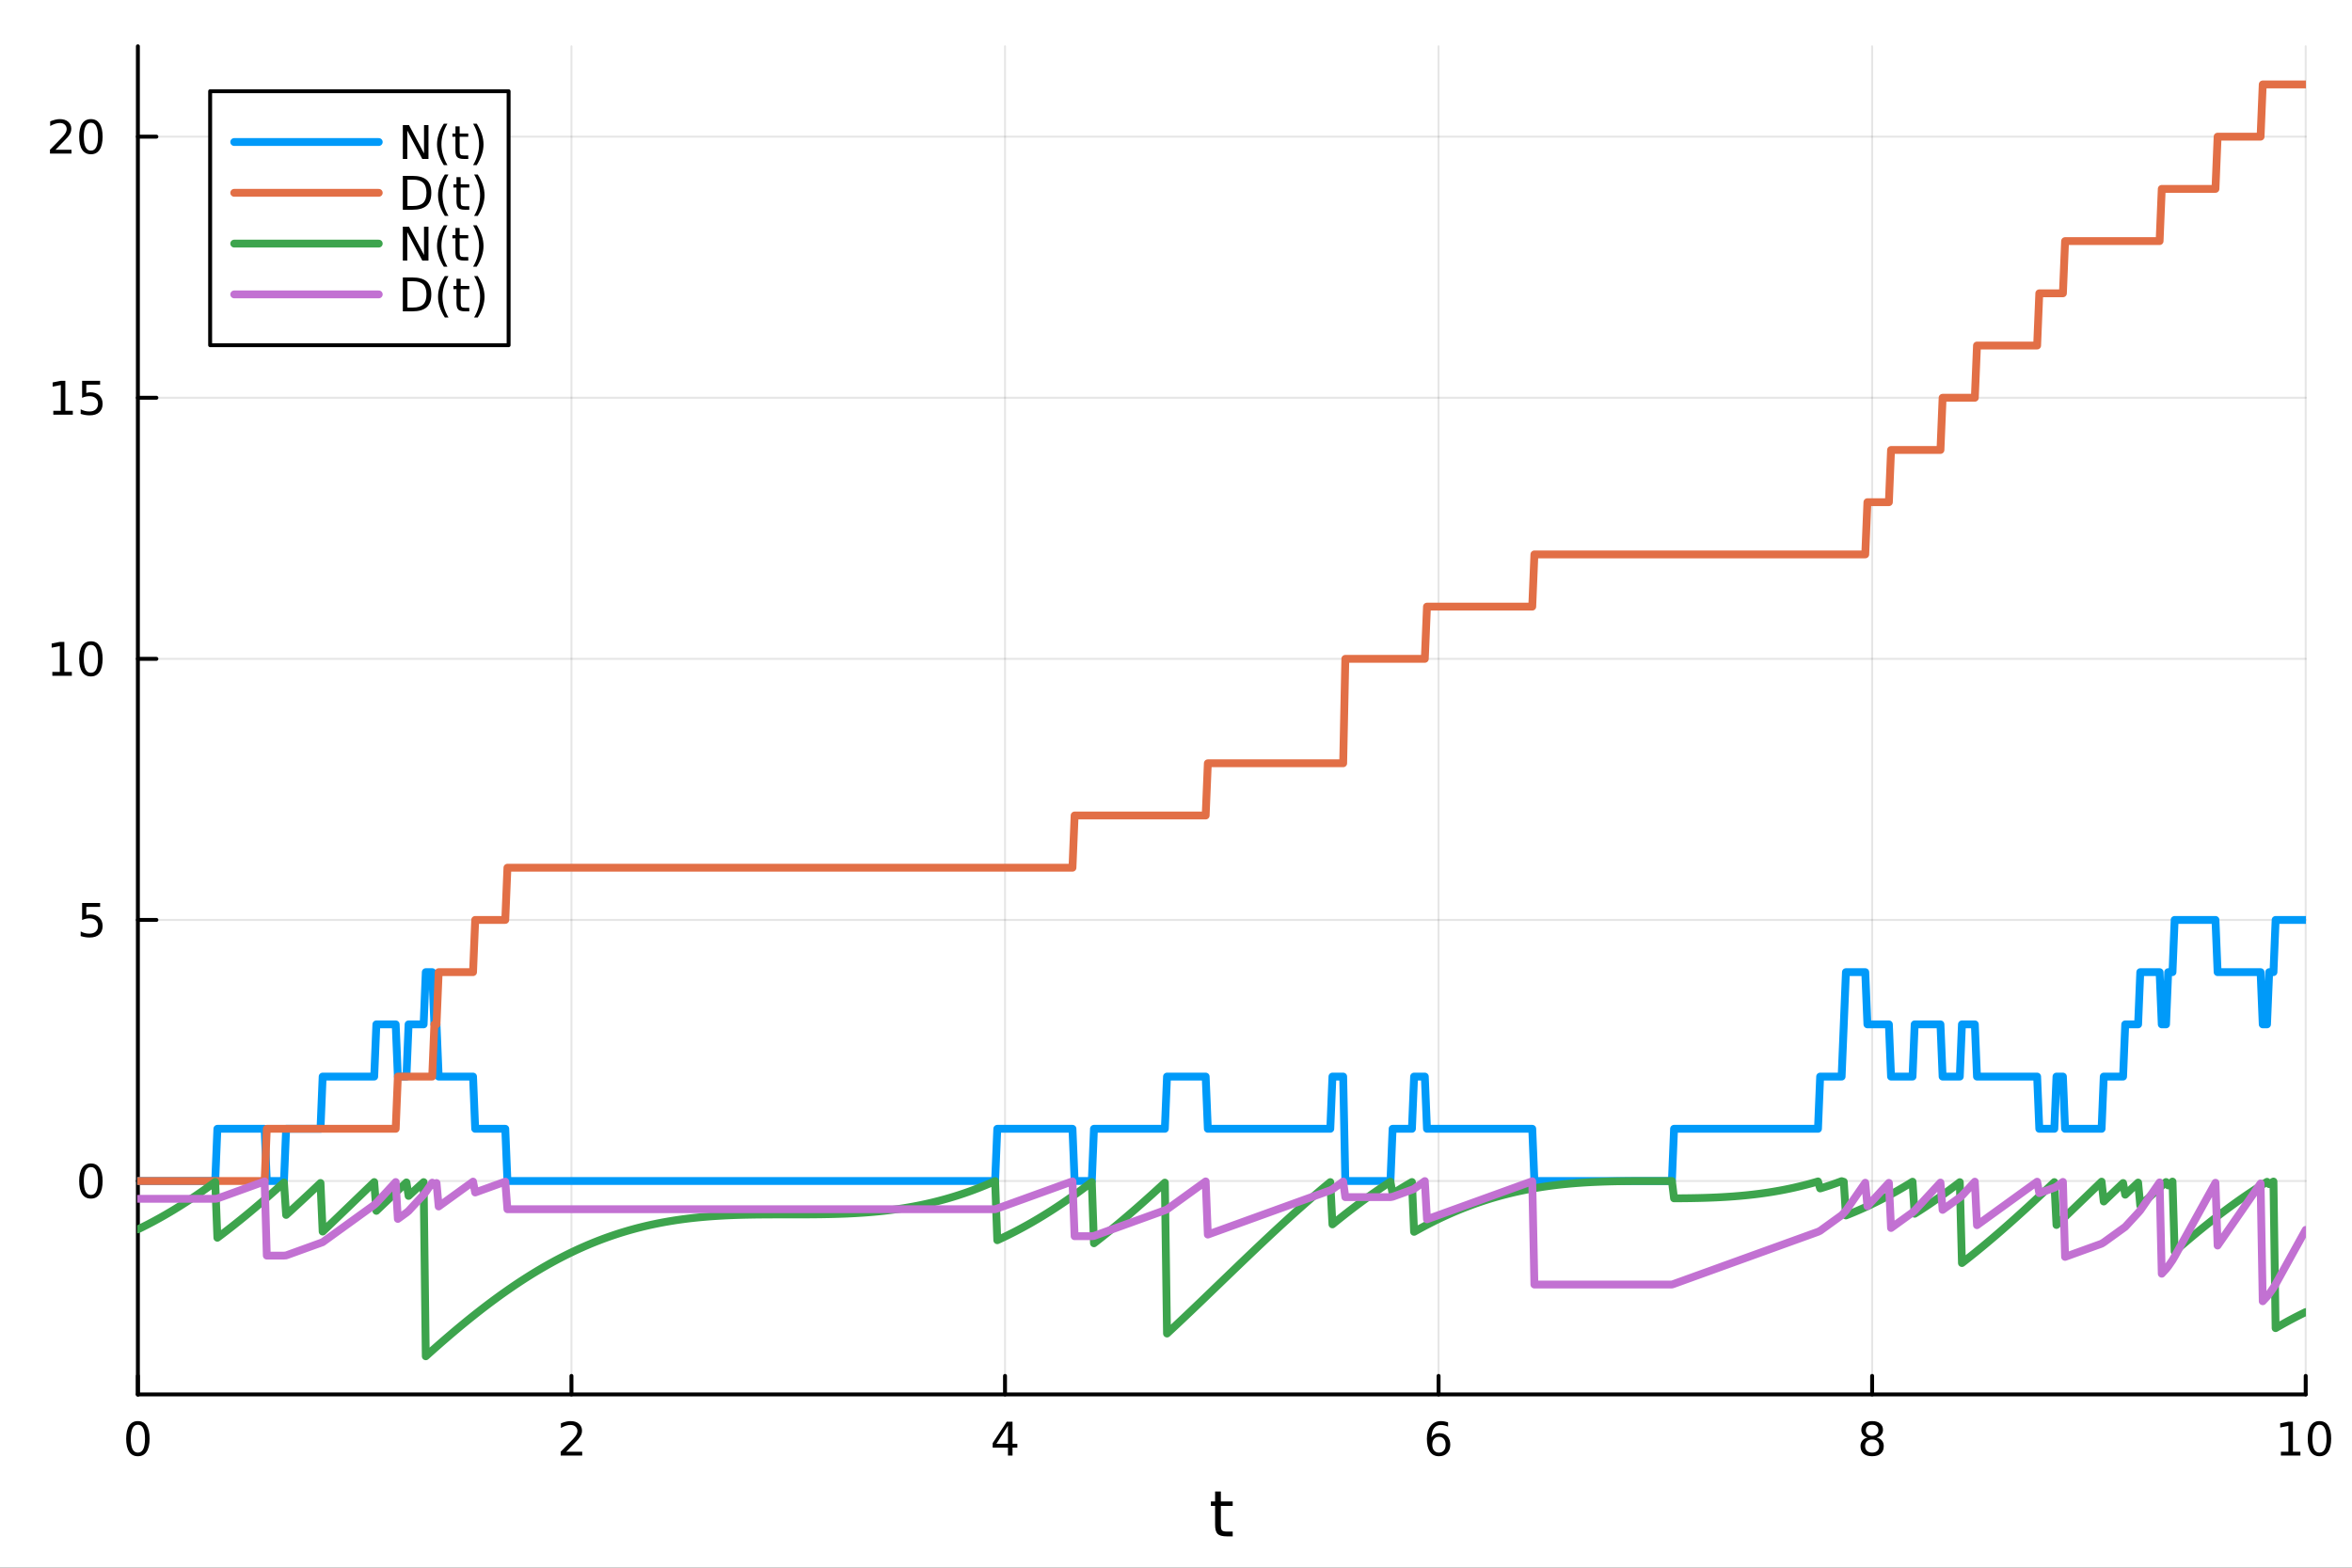 <?xml version="1.0" encoding="utf-8"?>
<svg xmlns="http://www.w3.org/2000/svg" xmlns:xlink="http://www.w3.org/1999/xlink" width="600" height="400" viewBox="0 0 2400 1600">
<rect x="0" y="0" width="2400" height="1600" fill="#333333" stroke="none"/>
<defs>
  <clipPath id="clip300">
    <rect x="0" y="0" width="2400" height="1600"/>
  </clipPath>
</defs>
<path clip-path="url(#clip300)" d="M0 1600 L2400 1600 L2400 0 L0 0  Z" fill="#ffffff" fill-rule="evenodd" fill-opacity="1"/>
<defs>
  <clipPath id="clip301">
    <rect x="480" y="0" width="1681" height="1600"/>
  </clipPath>
</defs>
<path clip-path="url(#clip300)" d="M140.696 1423.18 L2352.76 1423.18 L2352.76 47.244 L140.696 47.244  Z" fill="#ffffff" fill-rule="evenodd" fill-opacity="1"/>
<defs>
  <clipPath id="clip302">
    <rect x="140" y="47" width="2213" height="1377"/>
  </clipPath>
</defs>
<polyline clip-path="url(#clip302)" style="stroke:#000000; stroke-linecap:round; stroke-linejoin:round; stroke-width:2; stroke-opacity:0.1; fill:none" points="140.696,1423.18 140.696,47.244 "/>
<polyline clip-path="url(#clip302)" style="stroke:#000000; stroke-linecap:round; stroke-linejoin:round; stroke-width:2; stroke-opacity:0.1; fill:none" points="583.108,1423.18 583.108,47.244 "/>
<polyline clip-path="url(#clip302)" style="stroke:#000000; stroke-linecap:round; stroke-linejoin:round; stroke-width:2; stroke-opacity:0.1; fill:none" points="1025.52,1423.18 1025.52,47.244 "/>
<polyline clip-path="url(#clip302)" style="stroke:#000000; stroke-linecap:round; stroke-linejoin:round; stroke-width:2; stroke-opacity:0.1; fill:none" points="1467.93,1423.18 1467.93,47.244 "/>
<polyline clip-path="url(#clip302)" style="stroke:#000000; stroke-linecap:round; stroke-linejoin:round; stroke-width:2; stroke-opacity:0.1; fill:none" points="1910.34,1423.18 1910.34,47.244 "/>
<polyline clip-path="url(#clip302)" style="stroke:#000000; stroke-linecap:round; stroke-linejoin:round; stroke-width:2; stroke-opacity:0.1; fill:none" points="2352.76,1423.18 2352.76,47.244 "/>
<polyline clip-path="url(#clip302)" style="stroke:#000000; stroke-linecap:round; stroke-linejoin:round; stroke-width:2; stroke-opacity:0.1; fill:none" points="140.696,1205.36 2352.76,1205.36 "/>
<polyline clip-path="url(#clip302)" style="stroke:#000000; stroke-linecap:round; stroke-linejoin:round; stroke-width:2; stroke-opacity:0.1; fill:none" points="140.696,938.889 2352.76,938.889 "/>
<polyline clip-path="url(#clip302)" style="stroke:#000000; stroke-linecap:round; stroke-linejoin:round; stroke-width:2; stroke-opacity:0.1; fill:none" points="140.696,672.419 2352.76,672.419 "/>
<polyline clip-path="url(#clip302)" style="stroke:#000000; stroke-linecap:round; stroke-linejoin:round; stroke-width:2; stroke-opacity:0.1; fill:none" points="140.696,405.949 2352.76,405.949 "/>
<polyline clip-path="url(#clip302)" style="stroke:#000000; stroke-linecap:round; stroke-linejoin:round; stroke-width:2; stroke-opacity:0.1; fill:none" points="140.696,139.48 2352.76,139.48 "/>
<polyline clip-path="url(#clip300)" style="stroke:#000000; stroke-linecap:round; stroke-linejoin:round; stroke-width:4; stroke-opacity:1; fill:none" points="140.696,1423.18 2352.76,1423.18 "/>
<polyline clip-path="url(#clip300)" style="stroke:#000000; stroke-linecap:round; stroke-linejoin:round; stroke-width:4; stroke-opacity:1; fill:none" points="140.696,1423.18 140.696,1404.28 "/>
<polyline clip-path="url(#clip300)" style="stroke:#000000; stroke-linecap:round; stroke-linejoin:round; stroke-width:4; stroke-opacity:1; fill:none" points="583.108,1423.18 583.108,1404.28 "/>
<polyline clip-path="url(#clip300)" style="stroke:#000000; stroke-linecap:round; stroke-linejoin:round; stroke-width:4; stroke-opacity:1; fill:none" points="1025.52,1423.18 1025.52,1404.28 "/>
<polyline clip-path="url(#clip300)" style="stroke:#000000; stroke-linecap:round; stroke-linejoin:round; stroke-width:4; stroke-opacity:1; fill:none" points="1467.93,1423.18 1467.93,1404.28 "/>
<polyline clip-path="url(#clip300)" style="stroke:#000000; stroke-linecap:round; stroke-linejoin:round; stroke-width:4; stroke-opacity:1; fill:none" points="1910.34,1423.18 1910.34,1404.28 "/>
<polyline clip-path="url(#clip300)" style="stroke:#000000; stroke-linecap:round; stroke-linejoin:round; stroke-width:4; stroke-opacity:1; fill:none" points="2352.76,1423.18 2352.76,1404.28 "/>
<path clip-path="url(#clip300)" d="M140.696 1454.1 Q137.084 1454.1 135.256 1457.66 Q133.45 1461.2 133.45 1468.33 Q133.45 1475.44 135.256 1479.01 Q137.084 1482.55 140.696 1482.55 Q144.33 1482.55 146.135 1479.01 Q147.964 1475.44 147.964 1468.33 Q147.964 1461.2 146.135 1457.66 Q144.33 1454.1 140.696 1454.1 M140.696 1450.39 Q146.506 1450.39 149.561 1455 Q152.64 1459.58 152.64 1468.33 Q152.64 1477.06 149.561 1481.67 Q146.506 1486.25 140.696 1486.25 Q134.885 1486.25 131.807 1481.67 Q128.751 1477.06 128.751 1468.33 Q128.751 1459.58 131.807 1455 Q134.885 1450.39 140.696 1450.39 Z" fill="#000000" fill-rule="nonzero" fill-opacity="1" /><path clip-path="url(#clip300)" d="M577.76 1481.64 L594.08 1481.64 L594.08 1485.58 L572.135 1485.58 L572.135 1481.64 Q574.797 1478.89 579.381 1474.26 Q583.987 1469.61 585.168 1468.27 Q587.413 1465.74 588.293 1464.01 Q589.196 1462.25 589.196 1460.56 Q589.196 1457.8 587.251 1456.07 Q585.33 1454.33 582.228 1454.33 Q580.029 1454.33 577.575 1455.09 Q575.145 1455.86 572.367 1457.41 L572.367 1452.69 Q575.191 1451.55 577.645 1450.97 Q580.098 1450.39 582.135 1450.39 Q587.506 1450.39 590.7 1453.08 Q593.895 1455.77 593.895 1460.26 Q593.895 1462.39 593.084 1464.31 Q592.297 1466.2 590.191 1468.8 Q589.612 1469.47 586.51 1472.69 Q583.409 1475.88 577.76 1481.64 Z" fill="#000000" fill-rule="nonzero" fill-opacity="1" /><path clip-path="url(#clip300)" d="M1028.53 1455.09 L1016.72 1473.54 L1028.53 1473.54 L1028.53 1455.09 M1027.3 1451.02 L1033.18 1451.02 L1033.18 1473.54 L1038.11 1473.54 L1038.11 1477.43 L1033.18 1477.43 L1033.18 1485.58 L1028.53 1485.58 L1028.53 1477.43 L1012.93 1477.43 L1012.93 1472.92 L1027.3 1451.02 Z" fill="#000000" fill-rule="nonzero" fill-opacity="1" /><path clip-path="url(#clip300)" d="M1468.34 1466.44 Q1465.19 1466.44 1463.34 1468.59 Q1461.51 1470.74 1461.51 1474.49 Q1461.51 1478.22 1463.34 1480.39 Q1465.19 1482.55 1468.34 1482.55 Q1471.48 1482.55 1473.31 1480.39 Q1475.17 1478.22 1475.17 1474.49 Q1475.17 1470.74 1473.31 1468.59 Q1471.48 1466.44 1468.34 1466.44 M1477.62 1451.78 L1477.62 1456.04 Q1475.86 1455.21 1474.05 1454.77 Q1472.27 1454.33 1470.51 1454.33 Q1465.88 1454.33 1463.43 1457.45 Q1461 1460.58 1460.65 1466.9 Q1462.02 1464.89 1464.08 1463.82 Q1466.14 1462.73 1468.61 1462.73 Q1473.82 1462.73 1476.83 1465.9 Q1479.86 1469.05 1479.86 1474.49 Q1479.86 1479.82 1476.72 1483.03 Q1473.57 1486.25 1468.34 1486.25 Q1462.34 1486.25 1459.17 1481.67 Q1456 1477.06 1456 1468.33 Q1456 1460.14 1459.89 1455.28 Q1463.78 1450.39 1470.33 1450.39 Q1472.09 1450.39 1473.87 1450.74 Q1475.67 1451.09 1477.62 1451.78 Z" fill="#000000" fill-rule="nonzero" fill-opacity="1" /><path clip-path="url(#clip300)" d="M1910.34 1469.17 Q1907.01 1469.17 1905.09 1470.95 Q1903.19 1472.73 1903.19 1475.86 Q1903.19 1478.98 1905.09 1480.77 Q1907.01 1482.55 1910.34 1482.55 Q1913.68 1482.55 1915.6 1480.77 Q1917.52 1478.96 1917.52 1475.86 Q1917.52 1472.73 1915.6 1470.95 Q1913.7 1469.17 1910.34 1469.17 M1905.67 1467.18 Q1902.66 1466.44 1900.97 1464.38 Q1899.3 1462.32 1899.3 1459.35 Q1899.3 1455.21 1902.24 1452.8 Q1905.2 1450.39 1910.34 1450.39 Q1915.51 1450.39 1918.45 1452.8 Q1921.39 1455.21 1921.39 1459.35 Q1921.39 1462.32 1919.7 1464.38 Q1918.03 1466.44 1915.04 1467.18 Q1918.42 1467.96 1920.3 1470.26 Q1922.2 1472.55 1922.2 1475.86 Q1922.2 1480.88 1919.12 1483.57 Q1916.06 1486.25 1910.34 1486.25 Q1904.63 1486.25 1901.55 1483.57 Q1898.49 1480.88 1898.49 1475.86 Q1898.49 1472.55 1900.39 1470.26 Q1902.29 1467.96 1905.67 1467.18 M1903.95 1459.79 Q1903.95 1462.48 1905.62 1463.98 Q1907.31 1465.49 1910.34 1465.49 Q1913.35 1465.49 1915.04 1463.98 Q1916.76 1462.48 1916.76 1459.79 Q1916.76 1457.11 1915.04 1455.6 Q1913.35 1454.1 1910.34 1454.1 Q1907.31 1454.1 1905.62 1455.6 Q1903.95 1457.11 1903.95 1459.79 Z" fill="#000000" fill-rule="nonzero" fill-opacity="1" /><path clip-path="url(#clip300)" d="M2327.44 1481.64 L2335.08 1481.64 L2335.08 1455.28 L2326.77 1456.95 L2326.77 1452.69 L2335.04 1451.02 L2339.71 1451.02 L2339.71 1481.64 L2347.35 1481.64 L2347.35 1485.58 L2327.44 1485.58 L2327.44 1481.64 Z" fill="#000000" fill-rule="nonzero" fill-opacity="1" /><path clip-path="url(#clip300)" d="M2366.8 1454.1 Q2363.18 1454.1 2361.36 1457.66 Q2359.55 1461.2 2359.55 1468.33 Q2359.55 1475.44 2361.36 1479.01 Q2363.18 1482.55 2366.8 1482.55 Q2370.43 1482.55 2372.23 1479.01 Q2374.06 1475.44 2374.06 1468.33 Q2374.06 1461.2 2372.23 1457.66 Q2370.43 1454.1 2366.8 1454.1 M2366.8 1450.39 Q2372.61 1450.39 2375.66 1455 Q2378.74 1459.58 2378.74 1468.33 Q2378.74 1477.06 2375.66 1481.67 Q2372.61 1486.25 2366.8 1486.25 Q2360.99 1486.25 2357.91 1481.67 Q2354.85 1477.06 2354.85 1468.33 Q2354.85 1459.58 2357.91 1455 Q2360.99 1450.39 2366.8 1450.39 Z" fill="#000000" fill-rule="nonzero" fill-opacity="1" /><path clip-path="url(#clip300)" d="M1245.79 1522.27 L1245.79 1532.4 L1257.85 1532.4 L1257.85 1536.95 L1245.79 1536.95 L1245.79 1556.3 Q1245.79 1560.66 1246.96 1561.9 Q1248.17 1563.14 1251.83 1563.14 L1257.85 1563.14 L1257.85 1568.04 L1251.83 1568.04 Q1245.05 1568.04 1242.48 1565.53 Q1239.9 1562.98 1239.9 1556.3 L1239.9 1536.95 L1235.6 1536.95 L1235.6 1532.4 L1239.9 1532.4 L1239.9 1522.27 L1245.79 1522.27 Z" fill="#000000" fill-rule="nonzero" fill-opacity="1" /><polyline clip-path="url(#clip300)" style="stroke:#000000; stroke-linecap:round; stroke-linejoin:round; stroke-width:4; stroke-opacity:1; fill:none" points="140.696,1423.18 140.696,47.244 "/>
<polyline clip-path="url(#clip300)" style="stroke:#000000; stroke-linecap:round; stroke-linejoin:round; stroke-width:4; stroke-opacity:1; fill:none" points="140.696,1205.36 159.593,1205.36 "/>
<polyline clip-path="url(#clip300)" style="stroke:#000000; stroke-linecap:round; stroke-linejoin:round; stroke-width:4; stroke-opacity:1; fill:none" points="140.696,938.889 159.593,938.889 "/>
<polyline clip-path="url(#clip300)" style="stroke:#000000; stroke-linecap:round; stroke-linejoin:round; stroke-width:4; stroke-opacity:1; fill:none" points="140.696,672.419 159.593,672.419 "/>
<polyline clip-path="url(#clip300)" style="stroke:#000000; stroke-linecap:round; stroke-linejoin:round; stroke-width:4; stroke-opacity:1; fill:none" points="140.696,405.949 159.593,405.949 "/>
<polyline clip-path="url(#clip300)" style="stroke:#000000; stroke-linecap:round; stroke-linejoin:round; stroke-width:4; stroke-opacity:1; fill:none" points="140.696,139.48 159.593,139.48 "/>
<path clip-path="url(#clip300)" d="M92.751 1191.16 Q89.14 1191.16 87.311 1194.72 Q85.506 1198.26 85.506 1205.39 Q85.506 1212.5 87.311 1216.06 Q89.14 1219.61 92.751 1219.61 Q96.385 1219.61 98.191 1216.06 Q100.02 1212.5 100.02 1205.39 Q100.02 1198.26 98.191 1194.72 Q96.385 1191.16 92.751 1191.16 M92.751 1187.45 Q98.561 1187.45 101.617 1192.06 Q104.696 1196.64 104.696 1205.39 Q104.696 1214.12 101.617 1218.73 Q98.561 1223.31 92.751 1223.31 Q86.941 1223.31 83.862 1218.73 Q80.807 1214.12 80.807 1205.39 Q80.807 1196.64 83.862 1192.06 Q86.941 1187.45 92.751 1187.45 Z" fill="#000000" fill-rule="nonzero" fill-opacity="1" /><path clip-path="url(#clip300)" d="M83.793 921.609 L102.149 921.609 L102.149 925.544 L88.075 925.544 L88.075 934.016 Q89.094 933.669 90.112 933.507 Q91.131 933.322 92.149 933.322 Q97.936 933.322 101.316 936.493 Q104.696 939.664 104.696 945.081 Q104.696 950.659 101.223 953.761 Q97.751 956.84 91.432 956.84 Q89.256 956.84 86.987 956.47 Q84.742 956.099 82.335 955.358 L82.335 950.659 Q84.418 951.794 86.64 952.349 Q88.862 952.905 91.339 952.905 Q95.344 952.905 97.682 950.798 Q100.02 948.692 100.02 945.081 Q100.02 941.47 97.682 939.363 Q95.344 937.257 91.339 937.257 Q89.464 937.257 87.589 937.673 Q85.737 938.09 83.793 938.97 L83.793 921.609 Z" fill="#000000" fill-rule="nonzero" fill-opacity="1" /><path clip-path="url(#clip300)" d="M53.4 685.764 L61.038 685.764 L61.038 659.398 L52.728 661.065 L52.728 656.806 L60.992 655.139 L65.668 655.139 L65.668 685.764 L73.307 685.764 L73.307 689.699 L53.4 689.699 L53.4 685.764 Z" fill="#000000" fill-rule="nonzero" fill-opacity="1" /><path clip-path="url(#clip300)" d="M92.751 658.218 Q89.14 658.218 87.311 661.782 Q85.506 665.324 85.506 672.454 Q85.506 679.56 87.311 683.125 Q89.14 686.667 92.751 686.667 Q96.385 686.667 98.191 683.125 Q100.02 679.56 100.02 672.454 Q100.02 665.324 98.191 661.782 Q96.385 658.218 92.751 658.218 M92.751 654.514 Q98.561 654.514 101.617 659.12 Q104.696 663.704 104.696 672.454 Q104.696 681.18 101.617 685.787 Q98.561 690.37 92.751 690.37 Q86.941 690.37 83.862 685.787 Q80.807 681.18 80.807 672.454 Q80.807 663.704 83.862 659.12 Q86.941 654.514 92.751 654.514 Z" fill="#000000" fill-rule="nonzero" fill-opacity="1" /><path clip-path="url(#clip300)" d="M54.395 419.294 L62.034 419.294 L62.034 392.929 L53.724 394.595 L53.724 390.336 L61.987 388.669 L66.663 388.669 L66.663 419.294 L74.302 419.294 L74.302 423.229 L54.395 423.229 L54.395 419.294 Z" fill="#000000" fill-rule="nonzero" fill-opacity="1" /><path clip-path="url(#clip300)" d="M83.793 388.669 L102.149 388.669 L102.149 392.604 L88.075 392.604 L88.075 401.077 Q89.094 400.729 90.112 400.567 Q91.131 400.382 92.149 400.382 Q97.936 400.382 101.316 403.553 Q104.696 406.725 104.696 412.141 Q104.696 417.72 101.223 420.822 Q97.751 423.901 91.432 423.901 Q89.256 423.901 86.987 423.53 Q84.742 423.16 82.335 422.419 L82.335 417.72 Q84.418 418.854 86.64 419.41 Q88.862 419.965 91.339 419.965 Q95.344 419.965 97.682 417.859 Q100.02 415.752 100.02 412.141 Q100.02 408.53 97.682 406.424 Q95.344 404.317 91.339 404.317 Q89.464 404.317 87.589 404.734 Q85.737 405.151 83.793 406.03 L83.793 388.669 Z" fill="#000000" fill-rule="nonzero" fill-opacity="1" /><path clip-path="url(#clip300)" d="M56.617 152.824 L72.936 152.824 L72.936 156.76 L50.992 156.76 L50.992 152.824 Q53.654 150.07 58.237 145.44 Q62.844 140.787 64.025 139.445 Q66.27 136.922 67.149 135.186 Q68.052 133.426 68.052 131.737 Q68.052 128.982 66.108 127.246 Q64.186 125.51 61.085 125.51 Q58.886 125.51 56.432 126.274 Q54.001 127.038 51.224 128.588 L51.224 123.866 Q54.048 122.732 56.501 122.153 Q58.955 121.575 60.992 121.575 Q66.362 121.575 69.557 124.26 Q72.751 126.945 72.751 131.436 Q72.751 133.565 71.941 135.487 Q71.154 137.385 69.048 139.977 Q68.469 140.649 65.367 143.866 Q62.265 147.061 56.617 152.824 Z" fill="#000000" fill-rule="nonzero" fill-opacity="1" /><path clip-path="url(#clip300)" d="M92.751 125.278 Q89.14 125.278 87.311 128.843 Q85.506 132.385 85.506 139.514 Q85.506 146.621 87.311 150.186 Q89.14 153.727 92.751 153.727 Q96.385 153.727 98.191 150.186 Q100.02 146.621 100.02 139.514 Q100.02 132.385 98.191 128.843 Q96.385 125.278 92.751 125.278 M92.751 121.575 Q98.561 121.575 101.617 126.181 Q104.696 130.764 104.696 139.514 Q104.696 148.241 101.617 152.848 Q98.561 157.431 92.751 157.431 Q86.941 157.431 83.862 152.848 Q80.807 148.241 80.807 139.514 Q80.807 130.764 83.862 126.181 Q86.941 121.575 92.751 121.575 Z" fill="#000000" fill-rule="nonzero" fill-opacity="1" /><polyline clip-path="url(#clip302)" style="stroke:#009af9; stroke-linecap:round; stroke-linejoin:round; stroke-width:8; stroke-opacity:1; fill:none" points="140.696,1205.36 142.888,1205.36 145.08,1205.36 147.273,1205.36 149.465,1205.36 151.657,1205.36 153.85,1205.36 156.042,1205.36 158.234,1205.36 160.427,1205.36 162.619,1205.36 164.811,1205.36 167.003,1205.36 169.196,1205.36 171.388,1205.36 173.58,1205.36 175.773,1205.36 177.965,1205.36 180.157,1205.36 182.35,1205.36 184.542,1205.36 186.734,1205.36 188.927,1205.36 191.119,1205.36 193.311,1205.36 195.504,1205.36 197.696,1205.36 199.888,1205.36 202.081,1205.36 204.273,1205.36 206.465,1205.36 208.658,1205.36 210.85,1205.36 213.042,1205.36 215.235,1205.36 217.427,1205.36 219.619,1205.36 221.812,1152.06 224.004,1152.06 226.196,1152.06 228.389,1152.06 230.581,1152.06 232.773,1152.06 234.966,1152.06 237.158,1152.06 239.35,1152.06 241.543,1152.06 243.735,1152.06 245.927,1152.06 248.12,1152.06 250.312,1152.06 252.504,1152.06 254.697,1152.06 256.889,1152.06 259.081,1152.06 261.274,1152.06 263.466,1152.06 265.658,1152.06 267.851,1152.06 270.043,1152.06 272.235,1205.36 274.428,1205.36 276.62,1205.36 278.812,1205.36 281.005,1205.36 283.197,1205.36 285.389,1205.36 287.582,1205.36 289.774,1205.36 291.966,1152.06 294.159,1152.06 296.351,1152.06 298.543,1152.06 300.736,1152.06 302.928,1152.06 305.12,1152.06 307.313,1152.06 309.505,1152.06 311.697,1152.06 313.89,1152.06 316.082,1152.06 318.274,1152.06 320.467,1152.06 322.659,1152.06 324.851,1152.06 327.044,1152.06 329.236,1098.77 331.428,1098.77 333.621,1098.77 335.813,1098.77 338.005,1098.77 340.198,1098.77 342.39,1098.77 344.582,1098.77 346.775,1098.77 348.967,1098.77 351.159,1098.77 353.351,1098.77 355.544,1098.77 357.736,1098.77 359.928,1098.77 362.121,1098.77 364.313,1098.77 366.505,1098.77 368.698,1098.77 370.89,1098.77 373.082,1098.77 375.275,1098.77 377.467,1098.77 379.659,1098.77 381.852,1098.77 384.044,1045.48 386.236,1045.48 388.429,1045.48 390.621,1045.48 392.813,1045.48 395.006,1045.48 397.198,1045.48 399.39,1045.48 401.583,1045.48 403.775,1045.48 405.967,1098.77 408.16,1098.77 410.352,1098.77 412.544,1098.77 414.737,1098.77 416.929,1045.48 419.121,1045.48 421.314,1045.48 423.506,1045.48 425.698,1045.48 427.891,1045.48 430.083,1045.48 432.275,1045.48 434.468,992.183 436.66,992.183 438.852,992.183 441.045,992.183 443.237,1045.48 445.429,1045.48 447.622,1098.77 449.814,1098.77 452.006,1098.77 454.199,1098.77 456.391,1098.77 458.583,1098.77 460.776,1098.77 462.968,1098.77 465.16,1098.77 467.353,1098.77 469.545,1098.77 471.737,1098.77 473.93,1098.77 476.122,1098.77 478.314,1098.77 480.507,1098.77 482.699,1098.77 484.891,1152.06 487.084,1152.06 489.276,1152.06 491.468,1152.06 493.661,1152.06 495.853,1152.06 498.045,1152.06 500.238,1152.06 502.43,1152.06 504.622,1152.06 506.815,1152.06 509.007,1152.06 511.199,1152.06 513.392,1152.06 515.584,1152.06 517.776,1205.36 519.969,1205.36 522.161,1205.36 524.353,1205.36 526.546,1205.36 528.738,1205.36 530.93,1205.36 533.123,1205.36 535.315,1205.36 537.507,1205.36 539.699,1205.36 541.892,1205.36 544.084,1205.36 546.276,1205.36 548.469,1205.36 550.661,1205.36 552.853,1205.36 555.046,1205.36 557.238,1205.36 559.43,1205.36 561.623,1205.36 563.815,1205.36 566.007,1205.36 568.2,1205.36 570.392,1205.36 572.584,1205.36 574.777,1205.36 576.969,1205.36 579.161,1205.36 581.354,1205.36 583.546,1205.36 585.738,1205.36 587.931,1205.36 590.123,1205.36 592.315,1205.36 594.508,1205.36 596.7,1205.36 598.892,1205.36 601.085,1205.36 603.277,1205.36 605.469,1205.36 607.662,1205.36 609.854,1205.36 612.046,1205.36 614.239,1205.36 616.431,1205.36 618.623,1205.36 620.816,1205.36 623.008,1205.36 625.2,1205.36 627.393,1205.36 629.585,1205.36 631.777,1205.36 633.97,1205.36 636.162,1205.36 638.354,1205.36 640.547,1205.36 642.739,1205.36 644.931,1205.36 647.124,1205.36 649.316,1205.36 651.508,1205.36 653.701,1205.36 655.893,1205.36 658.085,1205.36 660.278,1205.36 662.47,1205.36 664.662,1205.36 666.855,1205.36 669.047,1205.36 671.239,1205.36 673.432,1205.36 675.624,1205.36 677.816,1205.36 680.009,1205.36 682.201,1205.36 684.393,1205.36 686.586,1205.36 688.778,1205.36 690.97,1205.36 693.163,1205.36 695.355,1205.36 697.547,1205.36 699.74,1205.36 701.932,1205.36 704.124,1205.36 706.317,1205.36 708.509,1205.36 710.701,1205.36 712.894,1205.36 715.086,1205.36 717.278,1205.36 719.471,1205.36 721.663,1205.36 723.855,1205.36 726.047,1205.36 728.24,1205.36 730.432,1205.36 732.624,1205.36 734.817,1205.36 737.009,1205.36 739.201,1205.36 741.394,1205.36 743.586,1205.36 745.778,1205.36 747.971,1205.36 750.163,1205.36 752.355,1205.36 754.548,1205.36 756.74,1205.36 758.932,1205.36 761.125,1205.36 763.317,1205.36 765.509,1205.36 767.702,1205.36 769.894,1205.36 772.086,1205.36 774.279,1205.36 776.471,1205.36 778.663,1205.36 780.856,1205.36 783.048,1205.36 785.24,1205.36 787.433,1205.36 789.625,1205.36 791.817,1205.36 794.01,1205.36 796.202,1205.36 798.394,1205.36 800.587,1205.36 802.779,1205.36 804.971,1205.36 807.164,1205.36 809.356,1205.36 811.548,1205.36 813.741,1205.36 815.933,1205.36 818.125,1205.36 820.318,1205.36 822.51,1205.36 824.702,1205.36 826.895,1205.36 829.087,1205.36 831.279,1205.36 833.472,1205.36 835.664,1205.36 837.856,1205.36 840.049,1205.36 842.241,1205.36 844.433,1205.36 846.626,1205.36 848.818,1205.36 851.01,1205.36 853.203,1205.36 855.395,1205.36 857.587,1205.36 859.78,1205.36 861.972,1205.36 864.164,1205.36 866.357,1205.36 868.549,1205.36 870.741,1205.36 872.934,1205.36 875.126,1205.36 877.318,1205.36 879.511,1205.36 881.703,1205.36 883.895,1205.36 886.088,1205.36 888.28,1205.36 890.472,1205.36 892.665,1205.36 894.857,1205.36 897.049,1205.36 899.242,1205.36 901.434,1205.36 903.626,1205.36 905.819,1205.36 908.011,1205.36 910.203,1205.36 912.395,1205.36 914.588,1205.36 916.78,1205.36 918.972,1205.36 921.165,1205.36 923.357,1205.36 925.549,1205.36 927.742,1205.36 929.934,1205.36 932.126,1205.36 934.319,1205.36 936.511,1205.36 938.703,1205.36 940.896,1205.36 943.088,1205.36 945.28,1205.36 947.473,1205.36 949.665,1205.36 951.857,1205.36 954.05,1205.36 956.242,1205.36 958.434,1205.36 960.627,1205.36 962.819,1205.36 965.011,1205.36 967.204,1205.36 969.396,1205.36 971.588,1205.36 973.781,1205.36 975.973,1205.36 978.165,1205.36 980.358,1205.36 982.55,1205.36 984.742,1205.36 986.935,1205.36 989.127,1205.36 991.319,1205.36 993.512,1205.36 995.704,1205.36 997.896,1205.36 1000.09,1205.36 1002.28,1205.36 1004.47,1205.36 1006.67,1205.36 1008.86,1205.36 1011.05,1205.36 1013.24,1205.36 1015.43,1205.36 1017.63,1152.06 1019.82,1152.06 1022.01,1152.06 1024.2,1152.06 1026.4,1152.06 1028.59,1152.06 1030.78,1152.06 1032.97,1152.06 1035.17,1152.06 1037.36,1152.06 1039.55,1152.06 1041.74,1152.06 1043.94,1152.06 1046.13,1152.06 1048.32,1152.06 1050.51,1152.06 1052.7,1152.06 1054.9,1152.06 1057.09,1152.06 1059.28,1152.06 1061.47,1152.06 1063.67,1152.06 1065.86,1152.06 1068.05,1152.06 1070.24,1152.06 1072.44,1152.06 1074.63,1152.06 1076.82,1152.06 1079.01,1152.06 1081.2,1152.06 1083.4,1152.06 1085.59,1152.06 1087.78,1152.06 1089.97,1152.06 1092.17,1152.06 1094.36,1152.06 1096.55,1205.36 1098.74,1205.36 1100.94,1205.36 1103.13,1205.36 1105.32,1205.36 1107.51,1205.36 1109.71,1205.36 1111.9,1205.36 1114.09,1205.36 1116.28,1152.06 1118.47,1152.06 1120.67,1152.06 1122.86,1152.06 1125.05,1152.06 1127.24,1152.06 1129.44,1152.06 1131.63,1152.06 1133.82,1152.06 1136.01,1152.06 1138.21,1152.06 1140.4,1152.06 1142.59,1152.06 1144.78,1152.06 1146.97,1152.06 1149.17,1152.06 1151.36,1152.06 1153.55,1152.06 1155.74,1152.06 1157.94,1152.06 1160.13,1152.06 1162.32,1152.06 1164.51,1152.06 1166.71,1152.06 1168.9,1152.06 1171.09,1152.06 1173.28,1152.06 1175.48,1152.06 1177.67,1152.06 1179.86,1152.06 1182.05,1152.06 1184.24,1152.06 1186.44,1152.06 1188.63,1152.06 1190.82,1098.77 1193.01,1098.77 1195.21,1098.77 1197.4,1098.77 1199.59,1098.77 1201.78,1098.77 1203.98,1098.77 1206.17,1098.77 1208.36,1098.77 1210.55,1098.77 1212.74,1098.77 1214.94,1098.77 1217.13,1098.77 1219.32,1098.77 1221.51,1098.77 1223.71,1098.77 1225.9,1098.77 1228.09,1098.77 1230.28,1098.77 1232.48,1152.06 1234.67,1152.06 1236.86,1152.06 1239.05,1152.06 1241.24,1152.06 1243.44,1152.06 1245.63,1152.06 1247.82,1152.06 1250.01,1152.06 1252.21,1152.06 1254.4,1152.06 1256.59,1152.06 1258.78,1152.06 1260.98,1152.06 1263.17,1152.06 1265.36,1152.06 1267.55,1152.06 1269.75,1152.06 1271.94,1152.06 1274.13,1152.06 1276.32,1152.06 1278.51,1152.06 1280.71,1152.06 1282.9,1152.06 1285.09,1152.06 1287.28,1152.06 1289.48,1152.06 1291.67,1152.06 1293.86,1152.06 1296.05,1152.06 1298.25,1152.06 1300.44,1152.06 1302.63,1152.06 1304.82,1152.06 1307.01,1152.06 1309.21,1152.06 1311.4,1152.06 1313.59,1152.06 1315.78,1152.06 1317.98,1152.06 1320.17,1152.06 1322.36,1152.06 1324.55,1152.06 1326.75,1152.06 1328.94,1152.06 1331.13,1152.06 1333.32,1152.06 1335.52,1152.06 1337.71,1152.06 1339.9,1152.06 1342.09,1152.06 1344.28,1152.06 1346.48,1152.06 1348.67,1152.06 1350.86,1152.06 1353.05,1152.06 1355.25,1152.06 1357.44,1152.06 1359.63,1098.77 1361.82,1098.77 1364.02,1098.77 1366.21,1098.77 1368.4,1098.77 1370.59,1098.77 1372.78,1205.36 1374.98,1205.36 1377.17,1205.36 1379.36,1205.36 1381.55,1205.36 1383.75,1205.36 1385.94,1205.36 1388.13,1205.36 1390.32,1205.36 1392.52,1205.36 1394.71,1205.36 1396.9,1205.36 1399.09,1205.36 1401.28,1205.36 1403.48,1205.36 1405.67,1205.36 1407.86,1205.36 1410.05,1205.36 1412.25,1205.36 1414.44,1205.36 1416.63,1205.36 1418.82,1205.36 1421.02,1152.06 1423.21,1152.06 1425.4,1152.06 1427.59,1152.06 1429.79,1152.06 1431.98,1152.06 1434.17,1152.06 1436.36,1152.06 1438.55,1152.06 1440.75,1152.06 1442.94,1098.77 1445.13,1098.77 1447.32,1098.77 1449.52,1098.77 1451.71,1098.77 1453.9,1098.77 1456.09,1152.06 1458.29,1152.06 1460.48,1152.06 1462.67,1152.06 1464.86,1152.06 1467.05,1152.06 1469.25,1152.06 1471.44,1152.06 1473.63,1152.06 1475.82,1152.06 1478.02,1152.06 1480.21,1152.06 1482.4,1152.06 1484.59,1152.06 1486.79,1152.06 1488.98,1152.06 1491.17,1152.06 1493.36,1152.06 1495.56,1152.06 1497.75,1152.06 1499.94,1152.06 1502.13,1152.06 1504.32,1152.06 1506.52,1152.06 1508.71,1152.06 1510.9,1152.06 1513.09,1152.06 1515.29,1152.06 1517.48,1152.06 1519.67,1152.06 1521.86,1152.06 1524.06,1152.06 1526.25,1152.06 1528.44,1152.06 1530.63,1152.06 1532.82,1152.06 1535.02,1152.06 1537.21,1152.06 1539.4,1152.06 1541.59,1152.06 1543.79,1152.06 1545.98,1152.06 1548.17,1152.06 1550.36,1152.06 1552.56,1152.06 1554.75,1152.06 1556.94,1152.06 1559.13,1152.06 1561.32,1152.06 1563.52,1152.06 1565.71,1205.36 1567.9,1205.36 1570.09,1205.36 1572.29,1205.36 1574.48,1205.36 1576.67,1205.36 1578.86,1205.36 1581.06,1205.36 1583.25,1205.36 1585.44,1205.36 1587.63,1205.36 1589.83,1205.36 1592.02,1205.36 1594.21,1205.36 1596.4,1205.36 1598.59,1205.36 1600.79,1205.36 1602.98,1205.36 1605.17,1205.36 1607.36,1205.36 1609.56,1205.36 1611.75,1205.36 1613.94,1205.36 1616.13,1205.36 1618.33,1205.36 1620.52,1205.36 1622.71,1205.36 1624.9,1205.36 1627.09,1205.36 1629.29,1205.36 1631.48,1205.36 1633.67,1205.36 1635.86,1205.36 1638.06,1205.36 1640.25,1205.36 1642.44,1205.36 1644.63,1205.36 1646.83,1205.36 1649.02,1205.36 1651.21,1205.36 1653.4,1205.36 1655.6,1205.36 1657.79,1205.36 1659.98,1205.36 1662.17,1205.36 1664.36,1205.36 1666.56,1205.36 1668.75,1205.36 1670.94,1205.36 1673.13,1205.36 1675.33,1205.36 1677.52,1205.36 1679.71,1205.36 1681.9,1205.36 1684.1,1205.36 1686.29,1205.36 1688.48,1205.36 1690.67,1205.36 1692.86,1205.36 1695.06,1205.36 1697.25,1205.36 1699.44,1205.36 1701.63,1205.36 1703.83,1205.36 1706.02,1205.36 1708.21,1152.06 1710.4,1152.06 1712.6,1152.06 1714.79,1152.06 1716.98,1152.06 1719.17,1152.06 1721.37,1152.06 1723.56,1152.06 1725.75,1152.06 1727.94,1152.06 1730.13,1152.06 1732.33,1152.06 1734.52,1152.06 1736.71,1152.06 1738.9,1152.06 1741.1,1152.06 1743.29,1152.06 1745.48,1152.06 1747.67,1152.06 1749.87,1152.06 1752.06,1152.06 1754.25,1152.06 1756.44,1152.06 1758.63,1152.06 1760.83,1152.06 1763.02,1152.06 1765.21,1152.06 1767.4,1152.06 1769.6,1152.06 1771.79,1152.06 1773.98,1152.06 1776.17,1152.06 1778.37,1152.06 1780.56,1152.06 1782.75,1152.06 1784.94,1152.06 1787.13,1152.06 1789.33,1152.06 1791.52,1152.06 1793.71,1152.06 1795.9,1152.06 1798.1,1152.06 1800.29,1152.06 1802.48,1152.06 1804.67,1152.06 1806.87,1152.06 1809.06,1152.06 1811.25,1152.06 1813.44,1152.06 1815.64,1152.06 1817.83,1152.06 1820.02,1152.06 1822.21,1152.06 1824.4,1152.06 1826.6,1152.06 1828.79,1152.06 1830.98,1152.06 1833.17,1152.06 1835.37,1152.06 1837.56,1152.06 1839.75,1152.06 1841.94,1152.06 1844.14,1152.06 1846.33,1152.06 1848.52,1152.06 1850.71,1152.06 1852.9,1152.06 1855.1,1152.06 1857.29,1098.77 1859.48,1098.77 1861.67,1098.77 1863.87,1098.77 1866.06,1098.77 1868.25,1098.77 1870.44,1098.77 1872.64,1098.77 1874.83,1098.77 1877.02,1098.77 1879.21,1098.77 1881.41,1045.48 1883.6,992.183 1885.79,992.183 1887.98,992.183 1890.17,992.183 1892.37,992.183 1894.56,992.183 1896.75,992.183 1898.94,992.183 1901.14,992.183 1903.33,992.183 1905.52,1045.48 1907.71,1045.48 1909.91,1045.48 1912.1,1045.48 1914.29,1045.48 1916.48,1045.48 1918.67,1045.48 1920.87,1045.48 1923.06,1045.48 1925.25,1045.48 1927.44,1045.48 1929.64,1098.77 1931.83,1098.77 1934.02,1098.77 1936.21,1098.77 1938.41,1098.77 1940.6,1098.77 1942.79,1098.77 1944.98,1098.77 1947.17,1098.77 1949.37,1098.77 1951.56,1098.77 1953.75,1045.48 1955.94,1045.48 1958.14,1045.48 1960.33,1045.48 1962.52,1045.48 1964.71,1045.48 1966.91,1045.48 1969.1,1045.48 1971.29,1045.48 1973.48,1045.48 1975.68,1045.48 1977.87,1045.48 1980.06,1045.48 1982.25,1098.77 1984.44,1098.77 1986.64,1098.77 1988.83,1098.77 1991.02,1098.77 1993.21,1098.77 1995.41,1098.77 1997.6,1098.77 1999.79,1098.77 2001.98,1045.48 2004.18,1045.48 2006.37,1045.48 2008.56,1045.48 2010.75,1045.48 2012.94,1045.48 2015.14,1045.48 2017.33,1098.77 2019.52,1098.77 2021.71,1098.77 2023.91,1098.77 2026.1,1098.77 2028.29,1098.77 2030.48,1098.77 2032.68,1098.77 2034.87,1098.77 2037.06,1098.77 2039.25,1098.77 2041.45,1098.77 2043.64,1098.77 2045.83,1098.77 2048.02,1098.77 2050.21,1098.77 2052.41,1098.77 2054.6,1098.77 2056.79,1098.77 2058.98,1098.77 2061.18,1098.77 2063.37,1098.77 2065.56,1098.77 2067.75,1098.77 2069.95,1098.77 2072.14,1098.77 2074.33,1098.77 2076.52,1098.77 2078.71,1098.77 2080.91,1152.06 2083.1,1152.06 2085.29,1152.06 2087.48,1152.06 2089.68,1152.06 2091.87,1152.06 2094.06,1152.06 2096.25,1152.06 2098.45,1098.77 2100.64,1098.77 2102.83,1098.77 2105.02,1098.77 2107.22,1152.06 2109.41,1152.06 2111.6,1152.06 2113.79,1152.06 2115.98,1152.06 2118.18,1152.06 2120.37,1152.06 2122.56,1152.06 2124.75,1152.06 2126.95,1152.06 2129.14,1152.06 2131.33,1152.06 2133.52,1152.06 2135.72,1152.06 2137.91,1152.06 2140.1,1152.06 2142.29,1152.06 2144.48,1152.06 2146.68,1098.77 2148.87,1098.77 2151.06,1098.77 2153.25,1098.77 2155.45,1098.77 2157.64,1098.77 2159.83,1098.77 2162.02,1098.77 2164.22,1098.77 2166.41,1098.77 2168.6,1045.48 2170.79,1045.48 2172.98,1045.48 2175.18,1045.48 2177.37,1045.48 2179.56,1045.48 2181.75,1045.48 2183.95,992.183 2186.14,992.183 2188.33,992.183 2190.52,992.183 2192.72,992.183 2194.91,992.183 2197.1,992.183 2199.29,992.183 2201.49,992.183 2203.68,992.183 2205.87,1045.48 2208.06,1045.48 2210.25,1045.48 2212.45,992.183 2214.64,992.183 2216.83,992.183 2219.02,938.889 2221.22,938.889 2223.41,938.889 2225.6,938.889 2227.79,938.889 2229.99,938.889 2232.18,938.889 2234.37,938.889 2236.56,938.889 2238.75,938.889 2240.95,938.889 2243.14,938.889 2245.33,938.889 2247.52,938.889 2249.72,938.889 2251.91,938.889 2254.1,938.889 2256.29,938.889 2258.49,938.889 2260.68,938.889 2262.87,992.183 2265.06,992.183 2267.26,992.183 2269.45,992.183 2271.64,992.183 2273.83,992.183 2276.02,992.183 2278.22,992.183 2280.41,992.183 2282.6,992.183 2284.79,992.183 2286.99,992.183 2289.18,992.183 2291.37,992.183 2293.56,992.183 2295.76,992.183 2297.95,992.183 2300.14,992.183 2302.33,992.183 2304.52,992.183 2306.72,992.183 2308.91,1045.48 2311.1,1045.48 2313.29,1045.48 2315.49,992.183 2317.68,992.183 2319.87,992.183 2322.06,938.889 2324.26,938.889 2326.45,938.889 2328.64,938.889 2330.83,938.889 2333.02,938.889 2335.22,938.889 2337.41,938.889 2339.6,938.889 2341.79,938.889 2343.99,938.889 2346.18,938.889 2348.37,938.889 2350.56,938.889 2352.76,938.889 "/>
<polyline clip-path="url(#clip302)" style="stroke:#e26f46; stroke-linecap:round; stroke-linejoin:round; stroke-width:8; stroke-opacity:1; fill:none" points="140.696,1205.36 142.888,1205.36 145.08,1205.36 147.273,1205.36 149.465,1205.36 151.657,1205.36 153.85,1205.36 156.042,1205.36 158.234,1205.36 160.427,1205.36 162.619,1205.36 164.811,1205.36 167.003,1205.36 169.196,1205.36 171.388,1205.36 173.58,1205.36 175.773,1205.36 177.965,1205.36 180.157,1205.36 182.35,1205.36 184.542,1205.36 186.734,1205.36 188.927,1205.36 191.119,1205.36 193.311,1205.36 195.504,1205.36 197.696,1205.36 199.888,1205.36 202.081,1205.36 204.273,1205.36 206.465,1205.36 208.658,1205.36 210.85,1205.36 213.042,1205.36 215.235,1205.36 217.427,1205.36 219.619,1205.36 221.812,1205.36 224.004,1205.36 226.196,1205.36 228.389,1205.36 230.581,1205.36 232.773,1205.36 234.966,1205.36 237.158,1205.36 239.35,1205.36 241.543,1205.36 243.735,1205.36 245.927,1205.36 248.12,1205.36 250.312,1205.36 252.504,1205.36 254.697,1205.36 256.889,1205.36 259.081,1205.36 261.274,1205.36 263.466,1205.36 265.658,1205.36 267.851,1205.36 270.043,1205.36 272.235,1152.06 274.428,1152.06 276.62,1152.06 278.812,1152.06 281.005,1152.06 283.197,1152.06 285.389,1152.06 287.582,1152.06 289.774,1152.06 291.966,1152.06 294.159,1152.06 296.351,1152.06 298.543,1152.06 300.736,1152.06 302.928,1152.06 305.12,1152.06 307.313,1152.06 309.505,1152.06 311.697,1152.06 313.89,1152.06 316.082,1152.06 318.274,1152.06 320.467,1152.06 322.659,1152.06 324.851,1152.06 327.044,1152.06 329.236,1152.06 331.428,1152.06 333.621,1152.06 335.813,1152.06 338.005,1152.06 340.198,1152.06 342.39,1152.06 344.582,1152.06 346.775,1152.06 348.967,1152.06 351.159,1152.06 353.351,1152.06 355.544,1152.06 357.736,1152.06 359.928,1152.06 362.121,1152.06 364.313,1152.06 366.505,1152.06 368.698,1152.06 370.89,1152.06 373.082,1152.06 375.275,1152.06 377.467,1152.06 379.659,1152.06 381.852,1152.06 384.044,1152.06 386.236,1152.06 388.429,1152.06 390.621,1152.06 392.813,1152.06 395.006,1152.06 397.198,1152.06 399.39,1152.06 401.583,1152.06 403.775,1152.06 405.967,1098.77 408.16,1098.77 410.352,1098.77 412.544,1098.77 414.737,1098.77 416.929,1098.77 419.121,1098.77 421.314,1098.77 423.506,1098.77 425.698,1098.77 427.891,1098.77 430.083,1098.77 432.275,1098.77 434.468,1098.77 436.66,1098.77 438.852,1098.77 441.045,1098.77 443.237,1045.48 445.429,1045.48 447.622,992.183 449.814,992.183 452.006,992.183 454.199,992.183 456.391,992.183 458.583,992.183 460.776,992.183 462.968,992.183 465.16,992.183 467.353,992.183 469.545,992.183 471.737,992.183 473.93,992.183 476.122,992.183 478.314,992.183 480.507,992.183 482.699,992.183 484.891,938.889 487.084,938.889 489.276,938.889 491.468,938.889 493.661,938.889 495.853,938.889 498.045,938.889 500.238,938.889 502.43,938.889 504.622,938.889 506.815,938.889 509.007,938.889 511.199,938.889 513.392,938.889 515.584,938.889 517.776,885.595 519.969,885.595 522.161,885.595 524.353,885.595 526.546,885.595 528.738,885.595 530.93,885.595 533.123,885.595 535.315,885.595 537.507,885.595 539.699,885.595 541.892,885.595 544.084,885.595 546.276,885.595 548.469,885.595 550.661,885.595 552.853,885.595 555.046,885.595 557.238,885.595 559.43,885.595 561.623,885.595 563.815,885.595 566.007,885.595 568.2,885.595 570.392,885.595 572.584,885.595 574.777,885.595 576.969,885.595 579.161,885.595 581.354,885.595 583.546,885.595 585.738,885.595 587.931,885.595 590.123,885.595 592.315,885.595 594.508,885.595 596.7,885.595 598.892,885.595 601.085,885.595 603.277,885.595 605.469,885.595 607.662,885.595 609.854,885.595 612.046,885.595 614.239,885.595 616.431,885.595 618.623,885.595 620.816,885.595 623.008,885.595 625.2,885.595 627.393,885.595 629.585,885.595 631.777,885.595 633.97,885.595 636.162,885.595 638.354,885.595 640.547,885.595 642.739,885.595 644.931,885.595 647.124,885.595 649.316,885.595 651.508,885.595 653.701,885.595 655.893,885.595 658.085,885.595 660.278,885.595 662.47,885.595 664.662,885.595 666.855,885.595 669.047,885.595 671.239,885.595 673.432,885.595 675.624,885.595 677.816,885.595 680.009,885.595 682.201,885.595 684.393,885.595 686.586,885.595 688.778,885.595 690.97,885.595 693.163,885.595 695.355,885.595 697.547,885.595 699.74,885.595 701.932,885.595 704.124,885.595 706.317,885.595 708.509,885.595 710.701,885.595 712.894,885.595 715.086,885.595 717.278,885.595 719.471,885.595 721.663,885.595 723.855,885.595 726.047,885.595 728.24,885.595 730.432,885.595 732.624,885.595 734.817,885.595 737.009,885.595 739.201,885.595 741.394,885.595 743.586,885.595 745.778,885.595 747.971,885.595 750.163,885.595 752.355,885.595 754.548,885.595 756.74,885.595 758.932,885.595 761.125,885.595 763.317,885.595 765.509,885.595 767.702,885.595 769.894,885.595 772.086,885.595 774.279,885.595 776.471,885.595 778.663,885.595 780.856,885.595 783.048,885.595 785.24,885.595 787.433,885.595 789.625,885.595 791.817,885.595 794.01,885.595 796.202,885.595 798.394,885.595 800.587,885.595 802.779,885.595 804.971,885.595 807.164,885.595 809.356,885.595 811.548,885.595 813.741,885.595 815.933,885.595 818.125,885.595 820.318,885.595 822.51,885.595 824.702,885.595 826.895,885.595 829.087,885.595 831.279,885.595 833.472,885.595 835.664,885.595 837.856,885.595 840.049,885.595 842.241,885.595 844.433,885.595 846.626,885.595 848.818,885.595 851.01,885.595 853.203,885.595 855.395,885.595 857.587,885.595 859.78,885.595 861.972,885.595 864.164,885.595 866.357,885.595 868.549,885.595 870.741,885.595 872.934,885.595 875.126,885.595 877.318,885.595 879.511,885.595 881.703,885.595 883.895,885.595 886.088,885.595 888.28,885.595 890.472,885.595 892.665,885.595 894.857,885.595 897.049,885.595 899.242,885.595 901.434,885.595 903.626,885.595 905.819,885.595 908.011,885.595 910.203,885.595 912.395,885.595 914.588,885.595 916.78,885.595 918.972,885.595 921.165,885.595 923.357,885.595 925.549,885.595 927.742,885.595 929.934,885.595 932.126,885.595 934.319,885.595 936.511,885.595 938.703,885.595 940.896,885.595 943.088,885.595 945.28,885.595 947.473,885.595 949.665,885.595 951.857,885.595 954.05,885.595 956.242,885.595 958.434,885.595 960.627,885.595 962.819,885.595 965.011,885.595 967.204,885.595 969.396,885.595 971.588,885.595 973.781,885.595 975.973,885.595 978.165,885.595 980.358,885.595 982.55,885.595 984.742,885.595 986.935,885.595 989.127,885.595 991.319,885.595 993.512,885.595 995.704,885.595 997.896,885.595 1000.09,885.595 1002.28,885.595 1004.47,885.595 1006.67,885.595 1008.86,885.595 1011.05,885.595 1013.24,885.595 1015.43,885.595 1017.63,885.595 1019.82,885.595 1022.01,885.595 1024.2,885.595 1026.4,885.595 1028.59,885.595 1030.78,885.595 1032.97,885.595 1035.17,885.595 1037.36,885.595 1039.55,885.595 1041.74,885.595 1043.94,885.595 1046.13,885.595 1048.32,885.595 1050.51,885.595 1052.7,885.595 1054.9,885.595 1057.09,885.595 1059.28,885.595 1061.47,885.595 1063.67,885.595 1065.86,885.595 1068.05,885.595 1070.24,885.595 1072.44,885.595 1074.63,885.595 1076.82,885.595 1079.01,885.595 1081.2,885.595 1083.4,885.595 1085.59,885.595 1087.78,885.595 1089.97,885.595 1092.17,885.595 1094.36,885.595 1096.55,832.301 1098.74,832.301 1100.94,832.301 1103.13,832.301 1105.32,832.301 1107.51,832.301 1109.71,832.301 1111.9,832.301 1114.09,832.301 1116.28,832.301 1118.47,832.301 1120.67,832.301 1122.86,832.301 1125.05,832.301 1127.24,832.301 1129.44,832.301 1131.63,832.301 1133.82,832.301 1136.01,832.301 1138.21,832.301 1140.4,832.301 1142.59,832.301 1144.78,832.301 1146.97,832.301 1149.17,832.301 1151.36,832.301 1153.55,832.301 1155.74,832.301 1157.94,832.301 1160.13,832.301 1162.32,832.301 1164.51,832.301 1166.71,832.301 1168.9,832.301 1171.09,832.301 1173.28,832.301 1175.48,832.301 1177.67,832.301 1179.86,832.301 1182.05,832.301 1184.24,832.301 1186.44,832.301 1188.63,832.301 1190.82,832.301 1193.01,832.301 1195.21,832.301 1197.4,832.301 1199.59,832.301 1201.78,832.301 1203.98,832.301 1206.17,832.301 1208.36,832.301 1210.55,832.301 1212.74,832.301 1214.94,832.301 1217.13,832.301 1219.32,832.301 1221.51,832.301 1223.71,832.301 1225.9,832.301 1228.09,832.301 1230.28,832.301 1232.48,779.007 1234.67,779.007 1236.86,779.007 1239.05,779.007 1241.24,779.007 1243.44,779.007 1245.63,779.007 1247.82,779.007 1250.01,779.007 1252.21,779.007 1254.4,779.007 1256.59,779.007 1258.78,779.007 1260.98,779.007 1263.17,779.007 1265.36,779.007 1267.55,779.007 1269.75,779.007 1271.94,779.007 1274.13,779.007 1276.32,779.007 1278.51,779.007 1280.71,779.007 1282.9,779.007 1285.09,779.007 1287.28,779.007 1289.48,779.007 1291.67,779.007 1293.86,779.007 1296.05,779.007 1298.25,779.007 1300.44,779.007 1302.63,779.007 1304.82,779.007 1307.01,779.007 1309.21,779.007 1311.4,779.007 1313.59,779.007 1315.78,779.007 1317.98,779.007 1320.17,779.007 1322.36,779.007 1324.55,779.007 1326.75,779.007 1328.94,779.007 1331.13,779.007 1333.32,779.007 1335.52,779.007 1337.71,779.007 1339.9,779.007 1342.09,779.007 1344.28,779.007 1346.48,779.007 1348.67,779.007 1350.86,779.007 1353.05,779.007 1355.25,779.007 1357.44,779.007 1359.63,779.007 1361.82,779.007 1364.02,779.007 1366.21,779.007 1368.4,779.007 1370.59,779.007 1372.78,672.419 1374.98,672.419 1377.17,672.419 1379.36,672.419 1381.55,672.419 1383.75,672.419 1385.94,672.419 1388.13,672.419 1390.32,672.419 1392.52,672.419 1394.71,672.419 1396.9,672.419 1399.09,672.419 1401.28,672.419 1403.48,672.419 1405.67,672.419 1407.86,672.419 1410.05,672.419 1412.25,672.419 1414.44,672.419 1416.63,672.419 1418.82,672.419 1421.02,672.419 1423.21,672.419 1425.4,672.419 1427.59,672.419 1429.79,672.419 1431.98,672.419 1434.17,672.419 1436.36,672.419 1438.55,672.419 1440.75,672.419 1442.94,672.419 1445.13,672.419 1447.32,672.419 1449.52,672.419 1451.71,672.419 1453.9,672.419 1456.09,619.125 1458.29,619.125 1460.48,619.125 1462.67,619.125 1464.86,619.125 1467.05,619.125 1469.25,619.125 1471.44,619.125 1473.63,619.125 1475.82,619.125 1478.02,619.125 1480.21,619.125 1482.4,619.125 1484.59,619.125 1486.79,619.125 1488.98,619.125 1491.17,619.125 1493.36,619.125 1495.56,619.125 1497.75,619.125 1499.94,619.125 1502.13,619.125 1504.32,619.125 1506.52,619.125 1508.71,619.125 1510.9,619.125 1513.09,619.125 1515.29,619.125 1517.48,619.125 1519.67,619.125 1521.86,619.125 1524.06,619.125 1526.25,619.125 1528.44,619.125 1530.63,619.125 1532.82,619.125 1535.02,619.125 1537.21,619.125 1539.4,619.125 1541.59,619.125 1543.79,619.125 1545.98,619.125 1548.17,619.125 1550.36,619.125 1552.56,619.125 1554.75,619.125 1556.94,619.125 1559.13,619.125 1561.32,619.125 1563.52,619.125 1565.71,565.831 1567.9,565.831 1570.09,565.831 1572.29,565.831 1574.48,565.831 1576.67,565.831 1578.86,565.831 1581.06,565.831 1583.25,565.831 1585.44,565.831 1587.63,565.831 1589.83,565.831 1592.02,565.831 1594.21,565.831 1596.4,565.831 1598.59,565.831 1600.79,565.831 1602.98,565.831 1605.17,565.831 1607.36,565.831 1609.56,565.831 1611.75,565.831 1613.94,565.831 1616.13,565.831 1618.33,565.831 1620.52,565.831 1622.71,565.831 1624.9,565.831 1627.09,565.831 1629.29,565.831 1631.48,565.831 1633.67,565.831 1635.86,565.831 1638.06,565.831 1640.25,565.831 1642.44,565.831 1644.63,565.831 1646.83,565.831 1649.02,565.831 1651.21,565.831 1653.4,565.831 1655.6,565.831 1657.79,565.831 1659.98,565.831 1662.17,565.831 1664.36,565.831 1666.56,565.831 1668.75,565.831 1670.94,565.831 1673.13,565.831 1675.33,565.831 1677.52,565.831 1679.71,565.831 1681.9,565.831 1684.1,565.831 1686.29,565.831 1688.48,565.831 1690.67,565.831 1692.86,565.831 1695.06,565.831 1697.25,565.831 1699.44,565.831 1701.63,565.831 1703.83,565.831 1706.02,565.831 1708.21,565.831 1710.4,565.831 1712.6,565.831 1714.79,565.831 1716.98,565.831 1719.17,565.831 1721.37,565.831 1723.56,565.831 1725.75,565.831 1727.94,565.831 1730.13,565.831 1732.33,565.831 1734.52,565.831 1736.71,565.831 1738.9,565.831 1741.1,565.831 1743.29,565.831 1745.48,565.831 1747.67,565.831 1749.87,565.831 1752.06,565.831 1754.25,565.831 1756.44,565.831 1758.63,565.831 1760.83,565.831 1763.02,565.831 1765.21,565.831 1767.4,565.831 1769.6,565.831 1771.79,565.831 1773.98,565.831 1776.17,565.831 1778.37,565.831 1780.56,565.831 1782.75,565.831 1784.94,565.831 1787.13,565.831 1789.33,565.831 1791.52,565.831 1793.71,565.831 1795.9,565.831 1798.1,565.831 1800.29,565.831 1802.48,565.831 1804.67,565.831 1806.87,565.831 1809.06,565.831 1811.25,565.831 1813.44,565.831 1815.64,565.831 1817.83,565.831 1820.02,565.831 1822.21,565.831 1824.4,565.831 1826.6,565.831 1828.79,565.831 1830.98,565.831 1833.17,565.831 1835.37,565.831 1837.56,565.831 1839.75,565.831 1841.94,565.831 1844.14,565.831 1846.33,565.831 1848.52,565.831 1850.71,565.831 1852.9,565.831 1855.1,565.831 1857.29,565.831 1859.48,565.831 1861.67,565.831 1863.87,565.831 1866.06,565.831 1868.25,565.831 1870.44,565.831 1872.64,565.831 1874.83,565.831 1877.02,565.831 1879.21,565.831 1881.41,565.831 1883.6,565.831 1885.79,565.831 1887.98,565.831 1890.17,565.831 1892.37,565.831 1894.56,565.831 1896.75,565.831 1898.94,565.831 1901.14,565.831 1903.33,565.831 1905.52,512.537 1907.71,512.537 1909.91,512.537 1912.1,512.537 1914.29,512.537 1916.48,512.537 1918.67,512.537 1920.87,512.537 1923.06,512.537 1925.25,512.537 1927.44,512.537 1929.64,459.243 1931.83,459.243 1934.02,459.243 1936.21,459.243 1938.41,459.243 1940.6,459.243 1942.79,459.243 1944.98,459.243 1947.17,459.243 1949.37,459.243 1951.56,459.243 1953.75,459.243 1955.94,459.243 1958.14,459.243 1960.33,459.243 1962.52,459.243 1964.71,459.243 1966.91,459.243 1969.1,459.243 1971.29,459.243 1973.48,459.243 1975.68,459.243 1977.87,459.243 1980.06,459.243 1982.25,405.949 1984.44,405.949 1986.64,405.949 1988.83,405.949 1991.02,405.949 1993.21,405.949 1995.41,405.949 1997.6,405.949 1999.79,405.949 2001.98,405.949 2004.18,405.949 2006.37,405.949 2008.56,405.949 2010.75,405.949 2012.94,405.949 2015.14,405.949 2017.33,352.655 2019.52,352.655 2021.71,352.655 2023.91,352.655 2026.1,352.655 2028.29,352.655 2030.48,352.655 2032.68,352.655 2034.87,352.655 2037.06,352.655 2039.25,352.655 2041.45,352.655 2043.64,352.655 2045.83,352.655 2048.02,352.655 2050.21,352.655 2052.41,352.655 2054.6,352.655 2056.79,352.655 2058.98,352.655 2061.18,352.655 2063.37,352.655 2065.56,352.655 2067.75,352.655 2069.95,352.655 2072.14,352.655 2074.33,352.655 2076.52,352.655 2078.71,352.655 2080.91,299.361 2083.1,299.361 2085.29,299.361 2087.48,299.361 2089.68,299.361 2091.87,299.361 2094.06,299.361 2096.25,299.361 2098.45,299.361 2100.64,299.361 2102.83,299.361 2105.02,299.361 2107.22,246.067 2109.41,246.067 2111.6,246.067 2113.79,246.067 2115.98,246.067 2118.18,246.067 2120.37,246.067 2122.56,246.067 2124.75,246.067 2126.95,246.067 2129.14,246.067 2131.33,246.067 2133.52,246.067 2135.72,246.067 2137.91,246.067 2140.1,246.067 2142.29,246.067 2144.48,246.067 2146.68,246.067 2148.87,246.067 2151.06,246.067 2153.25,246.067 2155.45,246.067 2157.64,246.067 2159.83,246.067 2162.02,246.067 2164.22,246.067 2166.41,246.067 2168.6,246.067 2170.79,246.067 2172.98,246.067 2175.18,246.067 2177.37,246.067 2179.56,246.067 2181.75,246.067 2183.95,246.067 2186.14,246.067 2188.33,246.067 2190.52,246.067 2192.72,246.067 2194.91,246.067 2197.1,246.067 2199.29,246.067 2201.49,246.067 2203.68,246.067 2205.87,192.774 2208.06,192.774 2210.25,192.774 2212.45,192.774 2214.64,192.774 2216.83,192.774 2219.02,192.774 2221.22,192.774 2223.41,192.774 2225.6,192.774 2227.79,192.774 2229.99,192.774 2232.18,192.774 2234.37,192.774 2236.56,192.774 2238.75,192.774 2240.95,192.774 2243.14,192.774 2245.33,192.774 2247.52,192.774 2249.72,192.774 2251.91,192.774 2254.1,192.774 2256.29,192.774 2258.49,192.774 2260.68,192.774 2262.87,139.48 2265.06,139.48 2267.26,139.48 2269.45,139.48 2271.64,139.48 2273.83,139.48 2276.02,139.48 2278.22,139.48 2280.41,139.48 2282.6,139.48 2284.79,139.48 2286.99,139.48 2289.18,139.48 2291.37,139.48 2293.56,139.48 2295.76,139.48 2297.95,139.48 2300.14,139.48 2302.33,139.48 2304.52,139.48 2306.72,139.48 2308.91,86.186 2311.1,86.186 2313.29,86.186 2315.49,86.186 2317.68,86.186 2319.87,86.186 2322.06,86.186 2324.26,86.186 2326.45,86.186 2328.64,86.186 2330.83,86.186 2333.02,86.186 2335.22,86.186 2337.41,86.186 2339.6,86.186 2341.79,86.186 2343.99,86.186 2346.18,86.186 2348.37,86.186 2350.56,86.186 2352.76,86.186 "/>
<polyline clip-path="url(#clip302)" style="stroke:#3da44d; stroke-linecap:round; stroke-linejoin:round; stroke-width:8; stroke-opacity:1; fill:none" points="140.696,1254.69 142.888,1253.62 145.08,1252.54 147.273,1251.44 149.465,1250.33 151.657,1249.2 153.85,1248.05 156.042,1246.89 158.234,1245.71 160.427,1244.51 162.619,1243.3 164.811,1242.07 167.003,1240.83 169.196,1239.57 171.388,1238.29 173.58,1237 175.773,1235.69 177.965,1234.37 180.157,1233.02 182.35,1231.67 184.542,1230.3 186.734,1228.91 188.927,1227.51 191.119,1226.09 193.311,1224.65 195.504,1223.2 197.696,1221.74 199.888,1220.26 202.081,1218.76 204.273,1217.25 206.465,1215.73 208.658,1214.19 210.85,1212.64 213.042,1211.07 215.235,1209.48 217.427,1207.89 219.619,1206.28 221.812,1263.26 224.004,1261.62 226.196,1259.97 228.389,1258.3 230.581,1256.62 232.773,1254.93 234.966,1253.23 237.158,1251.51 239.35,1249.78 241.543,1248.03 243.735,1246.28 245.927,1244.51 248.12,1242.73 250.312,1240.94 252.504,1239.13 254.697,1237.32 256.889,1235.49 259.081,1233.65 261.274,1231.8 263.466,1229.94 265.658,1228.07 267.851,1226.19 270.043,1224.3 272.235,1222.4 274.428,1220.49 276.62,1218.57 278.812,1216.64 281.005,1214.7 283.197,1212.76 285.389,1210.8 287.582,1208.83 289.774,1206.86 291.966,1239.98 294.159,1237.99 296.351,1236 298.543,1233.99 300.736,1231.98 302.928,1229.96 305.12,1227.94 307.313,1225.91 309.505,1223.87 311.697,1221.83 313.89,1219.78 316.082,1217.72 318.274,1215.66 320.467,1213.6 322.659,1211.53 324.851,1209.45 327.044,1207.37 329.236,1256.97 331.428,1254.89 333.621,1252.8 335.813,1250.7 338.005,1248.61 340.198,1246.51 342.39,1244.41 344.582,1242.3 346.775,1240.2 348.967,1238.09 351.159,1235.98 353.351,1233.87 355.544,1231.76 357.736,1229.65 359.928,1227.54 362.121,1225.42 364.313,1223.31 366.505,1221.2 368.698,1219.09 370.89,1216.98 373.082,1214.87 375.275,1212.76 377.467,1210.65 379.659,1208.54 381.852,1206.44 384.044,1235.81 386.236,1233.71 388.429,1231.62 390.621,1229.53 392.813,1227.44 395.006,1225.35 397.198,1223.27 399.39,1221.19 401.583,1219.12 403.775,1217.05 405.967,1214.99 408.16,1212.93 410.352,1210.87 412.544,1208.83 414.737,1206.78 416.929,1220.56 419.121,1218.53 421.314,1216.51 423.506,1214.49 425.698,1212.48 427.891,1210.48 430.083,1208.48 432.275,1206.5 434.468,1384.24 436.66,1382.27 438.852,1380.3 441.045,1378.35 443.237,1376.4 445.429,1374.47 447.622,1372.54 449.814,1370.62 452.006,1368.71 454.199,1366.81 456.391,1364.92 458.583,1363.05 460.776,1361.18 462.968,1359.32 465.16,1357.47 467.353,1355.64 469.545,1353.81 471.737,1352 473.93,1350.2 476.122,1348.41 478.314,1346.63 480.507,1344.86 482.699,1343.11 484.891,1341.37 487.084,1339.64 489.276,1337.93 491.468,1336.22 493.661,1334.53 495.853,1332.86 498.045,1331.19 500.238,1329.54 502.43,1327.91 504.622,1326.29 506.815,1324.68 509.007,1323.08 511.199,1321.5 513.392,1319.94 515.584,1318.39 517.776,1316.85 519.969,1315.33 522.161,1313.82 524.353,1312.33 526.546,1310.85 528.738,1309.39 530.93,1307.94 533.123,1306.51 535.315,1305.1 537.507,1303.7 539.699,1302.31 541.892,1300.94 544.084,1299.59 546.276,1298.25 548.469,1296.93 550.661,1295.63 552.853,1294.34 555.046,1293.06 557.238,1291.81 559.43,1290.56 561.623,1289.34 563.815,1288.13 566.007,1286.94 568.2,1285.76 570.392,1284.6 572.584,1283.46 574.777,1282.33 576.969,1281.22 579.161,1280.13 581.354,1279.05 583.546,1277.99 585.738,1276.94 587.931,1275.91 590.123,1274.9 592.315,1273.91 594.508,1272.93 596.7,1271.97 598.892,1271.02 601.085,1270.09 603.277,1269.17 605.469,1268.28 607.662,1267.4 609.854,1266.53 612.046,1265.68 614.239,1264.85 616.431,1264.03 618.623,1263.23 620.816,1262.45 623.008,1261.68 625.2,1260.93 627.393,1260.19 629.585,1259.47 631.777,1258.76 633.97,1258.07 636.162,1257.4 638.354,1256.74 640.547,1256.09 642.739,1255.46 644.931,1254.85 647.124,1254.25 649.316,1253.66 651.508,1253.09 653.701,1252.54 655.893,1251.99 658.085,1251.47 660.278,1250.95 662.47,1250.45 664.662,1249.97 666.855,1249.5 669.047,1249.04 671.239,1248.59 673.432,1248.16 675.624,1247.74 677.816,1247.34 680.009,1246.95 682.201,1246.57 684.393,1246.2 686.586,1245.85 688.778,1245.5 690.97,1245.17 693.163,1244.85 695.355,1244.55 697.547,1244.25 699.74,1243.97 701.932,1243.69 704.124,1243.43 706.317,1243.18 708.509,1242.94 710.701,1242.71 712.894,1242.49 715.086,1242.28 717.278,1242.08 719.471,1241.89 721.663,1241.71 723.855,1241.54 726.047,1241.38 728.24,1241.22 730.432,1241.07 732.624,1240.94 734.817,1240.81 737.009,1240.69 739.201,1240.57 741.394,1240.46 743.586,1240.36 745.778,1240.27 747.971,1240.18 750.163,1240.1 752.355,1240.03 754.548,1239.96 756.74,1239.9 758.932,1239.84 761.125,1239.79 763.317,1239.75 765.509,1239.7 767.702,1239.67 769.894,1239.63 772.086,1239.6 774.279,1239.58 776.471,1239.56 778.663,1239.54 780.856,1239.52 783.048,1239.51 785.24,1239.5 787.433,1239.49 789.625,1239.48 791.817,1239.48 794.01,1239.47 796.202,1239.47 798.394,1239.47 800.587,1239.47 802.779,1239.47 804.971,1239.47 807.164,1239.47 809.356,1239.47 811.548,1239.47 813.741,1239.46 815.933,1239.46 818.125,1239.46 820.318,1239.45 822.51,1239.44 824.702,1239.43 826.895,1239.42 829.087,1239.4 831.279,1239.39 833.472,1239.36 835.664,1239.34 837.856,1239.31 840.049,1239.28 842.241,1239.24 844.433,1239.2 846.626,1239.16 848.818,1239.11 851.01,1239.06 853.203,1238.99 855.395,1238.93 857.587,1238.86 859.78,1238.78 861.972,1238.7 864.164,1238.61 866.357,1238.51 868.549,1238.4 870.741,1238.29 872.934,1238.17 875.126,1238.05 877.318,1237.91 879.511,1237.77 881.703,1237.62 883.895,1237.46 886.088,1237.29 888.28,1237.11 890.472,1236.93 892.665,1236.73 894.857,1236.53 897.049,1236.31 899.242,1236.08 901.434,1235.85 903.626,1235.6 905.819,1235.34 908.011,1235.08 910.203,1234.8 912.395,1234.51 914.588,1234.2 916.78,1233.89 918.972,1233.57 921.165,1233.23 923.357,1232.88 925.549,1232.52 927.742,1232.14 929.934,1231.76 932.126,1231.36 934.319,1230.94 936.511,1230.52 938.703,1230.08 940.896,1229.63 943.088,1229.16 945.28,1228.68 947.473,1228.19 949.665,1227.68 951.857,1227.16 954.05,1226.62 956.242,1226.07 958.434,1225.5 960.627,1224.92 962.819,1224.33 965.011,1223.72 967.204,1223.1 969.396,1222.46 971.588,1221.8 973.781,1221.13 975.973,1220.45 978.165,1219.75 980.358,1219.03 982.55,1218.3 984.742,1217.56 986.935,1216.79 989.127,1216.02 991.319,1215.22 993.512,1214.41 995.704,1213.58 997.896,1212.74 1000.09,1211.88 1002.28,1211.01 1004.47,1210.12 1006.67,1209.21 1008.86,1208.29 1011.05,1207.35 1013.24,1206.39 1015.43,1205.42 1017.63,1265.77 1019.82,1264.77 1022.01,1263.74 1024.2,1262.71 1026.4,1261.65 1028.59,1260.58 1030.78,1259.49 1032.97,1258.39 1035.17,1257.27 1037.36,1256.13 1039.55,1254.98 1041.74,1253.81 1043.94,1252.62 1046.13,1251.42 1048.32,1250.2 1050.51,1248.97 1052.7,1247.72 1054.9,1246.45 1057.09,1245.17 1059.28,1243.87 1061.47,1242.55 1063.67,1241.22 1065.86,1239.87 1068.05,1238.51 1070.24,1237.13 1072.44,1235.74 1074.63,1234.33 1076.82,1232.9 1079.01,1231.46 1081.2,1230.01 1083.4,1228.54 1085.59,1227.05 1087.78,1225.55 1089.97,1224.03 1092.17,1222.5 1094.36,1220.96 1096.55,1219.4 1098.74,1217.82 1100.94,1216.24 1103.13,1214.63 1105.32,1213.02 1107.51,1211.39 1109.71,1209.74 1111.9,1208.08 1114.09,1206.41 1116.28,1268.91 1118.47,1267.21 1120.67,1265.5 1122.86,1263.78 1125.05,1262.04 1127.24,1260.29 1129.44,1258.53 1131.63,1256.76 1133.82,1254.97 1136.01,1253.18 1138.21,1251.37 1140.4,1249.55 1142.59,1247.72 1144.78,1245.87 1146.97,1244.02 1149.17,1242.16 1151.36,1240.28 1153.55,1238.4 1155.74,1236.5 1157.94,1234.6 1160.13,1232.68 1162.32,1230.76 1164.51,1228.83 1166.71,1226.88 1168.9,1224.93 1171.09,1222.97 1173.28,1221 1175.48,1219.03 1177.67,1217.04 1179.86,1215.05 1182.05,1213.05 1184.24,1211.05 1186.44,1209.03 1188.63,1207.01 1190.82,1361.02 1193.01,1358.98 1195.21,1356.94 1197.4,1354.9 1199.59,1352.85 1201.78,1350.79 1203.98,1348.73 1206.17,1346.66 1208.36,1344.59 1210.55,1342.51 1212.74,1340.43 1214.94,1338.35 1217.13,1336.26 1219.32,1334.17 1221.51,1332.07 1223.71,1329.98 1225.9,1327.88 1228.09,1325.78 1230.28,1323.67 1232.48,1321.55 1234.67,1319.44 1236.86,1317.33 1239.05,1315.22 1241.24,1313.11 1243.44,1311 1245.63,1308.88 1247.82,1306.77 1250.01,1304.66 1252.21,1302.55 1254.4,1300.43 1256.59,1298.32 1258.78,1296.21 1260.98,1294.11 1263.17,1292 1265.36,1289.89 1267.55,1287.79 1269.75,1285.69 1271.94,1283.59 1274.13,1281.5 1276.32,1279.41 1278.51,1277.32 1280.71,1275.24 1282.9,1273.16 1285.09,1271.08 1287.28,1269.01 1289.48,1266.94 1291.67,1264.88 1293.86,1262.83 1296.05,1260.78 1298.25,1258.73 1300.44,1256.69 1302.63,1254.66 1304.82,1252.63 1307.01,1250.61 1309.21,1248.6 1311.4,1246.59 1313.59,1244.59 1315.78,1242.6 1317.98,1240.61 1320.17,1238.64 1322.36,1236.67 1324.55,1234.71 1326.75,1232.76 1328.94,1230.82 1331.13,1228.88 1333.32,1226.96 1335.52,1225.04 1337.71,1223.14 1339.9,1221.24 1342.09,1219.36 1344.28,1217.49 1346.48,1215.62 1348.67,1213.77 1350.86,1211.92 1353.05,1210.09 1355.25,1208.27 1357.44,1206.46 1359.63,1249.62 1361.82,1247.83 1364.02,1246.06 1366.21,1244.3 1368.4,1242.55 1370.59,1240.82 1372.78,1239.09 1374.98,1237.38 1377.17,1235.68 1379.36,1234 1381.55,1232.33 1383.75,1230.67 1385.94,1229.03 1388.13,1227.4 1390.32,1225.78 1392.52,1224.18 1394.71,1222.59 1396.9,1221.01 1399.09,1219.45 1401.28,1217.91 1403.48,1216.38 1405.67,1214.86 1407.86,1213.36 1410.05,1211.88 1412.25,1210.41 1414.44,1208.95 1416.63,1207.51 1418.82,1206.08 1421.02,1218.36 1423.21,1216.97 1425.4,1215.59 1427.59,1214.23 1429.79,1212.88 1431.98,1211.55 1434.17,1210.24 1436.36,1208.94 1438.55,1207.65 1440.75,1206.39 1442.94,1257.23 1445.13,1256 1447.32,1254.78 1449.52,1253.58 1451.71,1252.39 1453.9,1251.22 1456.09,1250.07 1458.29,1248.93 1460.48,1247.81 1462.67,1246.71 1464.86,1245.62 1467.05,1244.55 1469.25,1243.49 1471.44,1242.45 1473.63,1241.43 1475.82,1240.43 1478.02,1239.44 1480.21,1238.47 1482.4,1237.51 1484.59,1236.57 1486.79,1235.65 1488.98,1234.74 1491.17,1233.85 1493.36,1232.97 1495.56,1232.11 1497.75,1231.27 1499.94,1230.45 1502.13,1229.64 1504.32,1228.84 1506.52,1228.06 1508.71,1227.3 1510.9,1226.55 1513.09,1225.82 1515.29,1225.11 1517.48,1224.41 1519.67,1223.72 1521.86,1223.05 1524.06,1222.4 1526.25,1221.76 1528.44,1221.14 1530.63,1220.53 1532.82,1219.93 1535.02,1219.35 1537.21,1218.79 1539.4,1218.24 1541.59,1217.7 1543.79,1217.18 1545.98,1216.67 1548.17,1216.18 1550.36,1215.7 1552.56,1215.23 1554.75,1214.78 1556.94,1214.34 1559.13,1213.92 1561.32,1213.51 1563.52,1213.11 1565.71,1212.71 1567.9,1212.34 1570.09,1211.98 1572.29,1211.63 1574.48,1211.29 1576.67,1210.97 1578.86,1210.65 1581.06,1210.35 1583.25,1210.06 1585.44,1209.78 1587.63,1209.52 1589.83,1209.26 1592.02,1209.01 1594.21,1208.78 1596.4,1208.55 1598.59,1208.34 1600.79,1208.13 1602.98,1207.93 1605.17,1207.75 1607.36,1207.57 1609.56,1207.4 1611.75,1207.24 1613.94,1207.09 1616.13,1206.94 1618.33,1206.81 1620.52,1206.68 1622.71,1206.56 1624.9,1206.45 1627.09,1206.35 1629.29,1206.25 1631.48,1206.16 1633.67,1206.07 1635.86,1205.99 1638.06,1205.92 1640.25,1205.86 1642.44,1205.79 1644.63,1205.74 1646.83,1205.69 1649.02,1205.64 1651.21,1205.6 1653.4,1205.57 1655.6,1205.53 1657.79,1205.51 1659.98,1205.48 1662.17,1205.46 1664.36,1205.44 1666.56,1205.43 1668.75,1205.42 1670.94,1205.41 1673.13,1205.4 1675.33,1205.39 1677.52,1205.39 1679.71,1205.39 1681.9,1205.38 1684.1,1205.38 1686.29,1205.38 1688.48,1205.38 1690.67,1205.38 1692.86,1205.38 1695.06,1205.38 1697.25,1205.38 1699.44,1205.38 1701.63,1205.38 1703.83,1205.37 1706.02,1205.37 1708.21,1223.03 1710.4,1223.02 1712.6,1223.01 1714.79,1222.99 1716.98,1222.97 1719.17,1222.95 1721.37,1222.92 1723.56,1222.9 1725.75,1222.86 1727.94,1222.83 1730.13,1222.78 1732.33,1222.74 1734.52,1222.69 1736.71,1222.63 1738.9,1222.57 1741.1,1222.5 1743.29,1222.43 1745.48,1222.35 1747.67,1222.26 1749.87,1222.17 1752.06,1222.07 1754.25,1221.96 1756.44,1221.84 1758.63,1221.72 1760.83,1221.59 1763.02,1221.45 1765.21,1221.31 1767.4,1221.15 1769.6,1220.99 1771.79,1220.81 1773.98,1220.63 1776.17,1220.44 1778.37,1220.24 1780.56,1220.03 1782.75,1219.81 1784.94,1219.58 1787.13,1219.34 1789.33,1219.09 1791.52,1218.82 1793.71,1218.55 1795.9,1218.27 1798.1,1217.97 1800.29,1217.66 1802.48,1217.35 1804.67,1217.02 1806.87,1216.67 1809.06,1216.32 1811.25,1215.95 1813.44,1215.57 1815.64,1215.18 1817.83,1214.78 1820.02,1214.36 1822.21,1213.93 1824.4,1213.48 1826.6,1213.03 1828.79,1212.55 1830.98,1212.07 1833.17,1211.57 1835.37,1211.06 1837.56,1210.53 1839.75,1209.99 1841.94,1209.43 1844.14,1208.86 1846.33,1208.28 1848.52,1207.68 1850.71,1207.06 1852.9,1206.44 1855.1,1205.79 1857.29,1212.95 1859.48,1212.28 1861.67,1211.59 1863.87,1210.88 1866.06,1210.16 1868.25,1209.42 1870.44,1208.67 1872.64,1207.9 1874.83,1207.11 1877.02,1206.31 1879.21,1205.5 1881.41,1206.17 1883.6,1240.5 1885.79,1239.64 1887.98,1238.76 1890.17,1237.86 1892.37,1236.94 1894.56,1236.01 1896.75,1235.07 1898.94,1234.1 1901.14,1233.13 1903.33,1232.13 1905.52,1231.12 1907.71,1230.09 1909.91,1229.04 1912.1,1227.98 1914.29,1226.9 1916.48,1225.81 1918.67,1224.7 1920.87,1223.57 1923.06,1222.43 1925.25,1221.27 1927.44,1220.09 1929.64,1218.9 1931.83,1217.69 1934.02,1216.46 1936.21,1215.22 1938.41,1213.96 1940.6,1212.69 1942.79,1211.4 1944.98,1210.1 1947.17,1208.77 1949.37,1207.44 1951.56,1206.08 1953.75,1238.76 1955.94,1237.38 1958.14,1235.98 1960.33,1234.56 1962.52,1233.13 1964.71,1231.69 1966.91,1230.22 1969.1,1228.75 1971.29,1227.26 1973.48,1225.75 1975.68,1224.23 1977.87,1222.69 1980.06,1221.14 1982.25,1219.57 1984.44,1217.99 1986.64,1216.39 1988.83,1214.79 1991.02,1213.16 1993.21,1211.53 1995.41,1209.88 1997.6,1208.21 1999.79,1206.54 2001.98,1289.07 2004.18,1287.37 2006.37,1285.65 2008.56,1283.93 2010.75,1282.18 2012.94,1280.43 2015.14,1278.67 2017.33,1276.88 2019.52,1275.09 2021.71,1273.29 2023.91,1271.48 2026.1,1269.65 2028.29,1267.82 2030.48,1265.97 2032.68,1264.11 2034.87,1262.25 2037.06,1260.37 2039.25,1258.48 2041.45,1256.58 2043.64,1254.67 2045.83,1252.75 2048.02,1250.83 2050.21,1248.89 2052.41,1246.94 2054.6,1244.99 2056.79,1243.03 2058.98,1241.05 2061.18,1239.07 2063.37,1237.09 2065.56,1235.09 2067.75,1233.09 2069.95,1231.08 2072.14,1229.06 2074.33,1227.04 2076.52,1225.01 2078.71,1222.97 2080.91,1220.92 2083.1,1218.87 2085.29,1216.82 2087.48,1214.76 2089.68,1212.7 2091.87,1210.63 2094.06,1208.55 2096.25,1206.48 2098.45,1250.23 2100.64,1248.14 2102.83,1246.06 2105.02,1243.96 2107.22,1241.87 2109.41,1239.77 2111.6,1237.67 2113.79,1235.56 2115.98,1233.46 2118.18,1231.35 2120.37,1229.24 2122.56,1227.13 2124.75,1225.02 2126.95,1222.91 2129.14,1220.8 2131.33,1218.68 2133.52,1216.57 2135.72,1214.46 2137.91,1212.35 2140.1,1210.24 2142.29,1208.12 2144.48,1206.02 2146.68,1226.27 2148.87,1224.16 2151.06,1222.06 2153.25,1219.96 2155.45,1217.86 2157.64,1215.76 2159.83,1213.67 2162.02,1211.58 2164.22,1209.49 2166.41,1207.41 2168.6,1219.33 2170.79,1217.25 2172.98,1215.18 2175.18,1213.12 2177.37,1211.06 2179.56,1209 2181.75,1206.95 2183.95,1230.38 2186.14,1228.34 2188.33,1226.31 2190.52,1224.29 2192.72,1222.27 2194.91,1220.26 2197.1,1218.25 2199.29,1216.26 2201.49,1214.27 2203.68,1212.29 2205.87,1210.31 2208.06,1208.34 2210.25,1206.39 2212.45,1209.82 2214.64,1207.88 2216.83,1205.95 2219.02,1277.33 2221.22,1275.42 2223.41,1273.52 2225.6,1271.63 2227.79,1269.75 2229.99,1267.88 2232.18,1266.02 2234.37,1264.17 2236.56,1262.33 2238.75,1260.5 2240.95,1258.69 2243.14,1256.88 2245.33,1255.09 2247.52,1253.31 2249.72,1251.54 2251.91,1249.79 2254.1,1248.04 2256.29,1246.31 2258.49,1244.59 2260.68,1242.89 2262.87,1241.19 2265.06,1239.51 2267.26,1237.85 2269.45,1236.2 2271.64,1234.56 2273.83,1232.93 2276.02,1231.32 2278.22,1229.73 2280.41,1228.14 2282.6,1226.57 2284.79,1225.02 2286.99,1223.48 2289.18,1221.96 2291.37,1220.45 2293.56,1218.95 2295.76,1217.47 2297.95,1216.01 2300.14,1214.56 2302.33,1213.12 2304.52,1211.7 2306.72,1210.3 2308.91,1208.91 2311.1,1207.54 2313.29,1206.18 2315.49,1208.54 2317.68,1207.22 2319.87,1205.91 2322.06,1355.51 2324.26,1354.23 2326.45,1352.97 2328.64,1351.73 2330.83,1350.5 2333.02,1349.29 2335.22,1348.09 2337.41,1346.91 2339.6,1345.75 2341.79,1344.6 2343.99,1343.47 2346.18,1342.36 2348.37,1341.26 2350.56,1340.18 2352.76,1339.11 "/>
<polyline clip-path="url(#clip302)" style="stroke:#c271d2; stroke-linecap:round; stroke-linejoin:round; stroke-width:8; stroke-opacity:1; fill:none" points="140.696,1223.55 142.888,1223.55 145.08,1223.55 147.273,1223.55 149.465,1223.55 151.657,1223.55 153.85,1223.55 156.042,1223.55 158.234,1223.55 160.427,1223.55 162.619,1223.55 164.811,1223.55 167.003,1223.55 169.196,1223.55 171.388,1223.55 173.58,1223.55 175.773,1223.55 177.965,1223.55 180.157,1223.55 182.35,1223.55 184.542,1223.55 186.734,1223.55 188.927,1223.55 191.119,1223.55 193.311,1223.55 195.504,1223.55 197.696,1223.55 199.888,1223.55 202.081,1223.55 204.273,1223.55 206.465,1223.55 208.658,1223.55 210.85,1223.55 213.042,1223.55 215.235,1223.55 217.427,1223.55 219.619,1223.55 221.812,1223.21 224.004,1222.41 226.196,1221.62 228.389,1220.83 230.581,1220.04 232.773,1219.24 234.966,1218.45 237.158,1217.66 239.35,1216.87 241.543,1216.07 243.735,1215.28 245.927,1214.49 248.12,1213.7 250.312,1212.91 252.504,1212.11 254.697,1211.32 256.889,1210.53 259.081,1209.74 261.274,1208.94 263.466,1208.15 265.658,1207.36 267.851,1206.57 270.043,1205.78 272.235,1281.48 274.428,1281.48 276.62,1281.48 278.812,1281.48 281.005,1281.48 283.197,1281.48 285.389,1281.48 287.582,1281.48 289.774,1281.48 291.966,1281.28 294.159,1280.49 296.351,1279.7 298.543,1278.91 300.736,1278.12 302.928,1277.32 305.12,1276.53 307.313,1275.74 309.505,1274.95 311.697,1274.15 313.89,1273.36 316.082,1272.57 318.274,1271.78 320.467,1270.98 322.659,1270.19 324.851,1269.4 327.044,1268.61 329.236,1267.79 331.428,1266.21 333.621,1264.62 335.813,1263.04 338.005,1261.45 340.198,1259.87 342.39,1258.28 344.582,1256.7 346.775,1255.11 348.967,1253.53 351.159,1251.94 353.351,1250.36 355.544,1248.78 357.736,1247.19 359.928,1245.61 362.121,1244.02 364.313,1242.44 366.505,1240.85 368.698,1239.27 370.89,1237.68 373.082,1236.1 375.275,1234.51 377.467,1232.93 379.659,1231.35 381.852,1229.76 384.044,1227.79 386.236,1225.42 388.429,1223.04 390.621,1220.66 392.813,1218.28 395.006,1215.91 397.198,1213.53 399.39,1211.15 401.583,1208.78 403.775,1206.4 405.967,1244.05 408.16,1242.46 410.352,1240.88 412.544,1239.29 414.737,1237.71 416.929,1235.89 419.121,1233.51 421.314,1231.13 423.506,1228.76 425.698,1226.38 427.891,1224 430.083,1221.63 432.275,1219.25 434.468,1216.53 436.66,1213.37 438.852,1210.2 441.045,1207.03 443.237,1209.78 445.429,1207.4 447.622,1231.34 449.814,1229.75 452.006,1228.17 454.199,1226.58 456.391,1225 458.583,1223.41 460.776,1221.83 462.968,1220.25 465.16,1218.66 467.353,1217.08 469.545,1215.49 471.737,1213.91 473.93,1212.32 476.122,1210.74 478.314,1209.15 480.507,1207.57 482.699,1205.98 484.891,1217.07 487.084,1216.28 489.276,1215.49 491.468,1214.69 493.661,1213.9 495.853,1213.11 498.045,1212.32 500.238,1211.52 502.43,1210.73 504.622,1209.94 506.815,1209.15 509.007,1208.36 511.199,1207.56 513.392,1206.77 515.584,1205.98 517.776,1234.15 519.969,1234.15 522.161,1234.15 524.353,1234.15 526.546,1234.15 528.738,1234.15 530.93,1234.15 533.123,1234.15 535.315,1234.15 537.507,1234.15 539.699,1234.15 541.892,1234.15 544.084,1234.15 546.276,1234.15 548.469,1234.15 550.661,1234.15 552.853,1234.15 555.046,1234.15 557.238,1234.15 559.43,1234.15 561.623,1234.15 563.815,1234.15 566.007,1234.15 568.2,1234.15 570.392,1234.15 572.584,1234.15 574.777,1234.15 576.969,1234.15 579.161,1234.15 581.354,1234.15 583.546,1234.15 585.738,1234.15 587.931,1234.15 590.123,1234.15 592.315,1234.15 594.508,1234.15 596.7,1234.15 598.892,1234.15 601.085,1234.15 603.277,1234.15 605.469,1234.15 607.662,1234.15 609.854,1234.15 612.046,1234.15 614.239,1234.15 616.431,1234.15 618.623,1234.15 620.816,1234.15 623.008,1234.15 625.2,1234.15 627.393,1234.15 629.585,1234.15 631.777,1234.15 633.97,1234.15 636.162,1234.15 638.354,1234.15 640.547,1234.15 642.739,1234.15 644.931,1234.15 647.124,1234.15 649.316,1234.15 651.508,1234.15 653.701,1234.15 655.893,1234.15 658.085,1234.15 660.278,1234.15 662.47,1234.15 664.662,1234.15 666.855,1234.15 669.047,1234.15 671.239,1234.15 673.432,1234.15 675.624,1234.15 677.816,1234.15 680.009,1234.15 682.201,1234.15 684.393,1234.15 686.586,1234.15 688.778,1234.15 690.97,1234.15 693.163,1234.15 695.355,1234.15 697.547,1234.15 699.74,1234.15 701.932,1234.15 704.124,1234.15 706.317,1234.15 708.509,1234.15 710.701,1234.15 712.894,1234.15 715.086,1234.15 717.278,1234.15 719.471,1234.15 721.663,1234.15 723.855,1234.15 726.047,1234.15 728.24,1234.15 730.432,1234.15 732.624,1234.15 734.817,1234.15 737.009,1234.15 739.201,1234.15 741.394,1234.15 743.586,1234.15 745.778,1234.15 747.971,1234.15 750.163,1234.15 752.355,1234.15 754.548,1234.15 756.74,1234.15 758.932,1234.15 761.125,1234.15 763.317,1234.15 765.509,1234.15 767.702,1234.15 769.894,1234.15 772.086,1234.15 774.279,1234.15 776.471,1234.15 778.663,1234.15 780.856,1234.15 783.048,1234.15 785.24,1234.15 787.433,1234.15 789.625,1234.15 791.817,1234.15 794.01,1234.15 796.202,1234.15 798.394,1234.15 800.587,1234.15 802.779,1234.15 804.971,1234.15 807.164,1234.15 809.356,1234.15 811.548,1234.15 813.741,1234.15 815.933,1234.15 818.125,1234.15 820.318,1234.15 822.51,1234.15 824.702,1234.15 826.895,1234.15 829.087,1234.15 831.279,1234.15 833.472,1234.15 835.664,1234.15 837.856,1234.15 840.049,1234.15 842.241,1234.15 844.433,1234.15 846.626,1234.15 848.818,1234.15 851.01,1234.15 853.203,1234.15 855.395,1234.15 857.587,1234.15 859.78,1234.15 861.972,1234.15 864.164,1234.15 866.357,1234.15 868.549,1234.15 870.741,1234.15 872.934,1234.15 875.126,1234.15 877.318,1234.15 879.511,1234.15 881.703,1234.15 883.895,1234.15 886.088,1234.15 888.28,1234.15 890.472,1234.15 892.665,1234.15 894.857,1234.15 897.049,1234.15 899.242,1234.15 901.434,1234.15 903.626,1234.15 905.819,1234.15 908.011,1234.15 910.203,1234.15 912.395,1234.15 914.588,1234.15 916.78,1234.15 918.972,1234.15 921.165,1234.15 923.357,1234.15 925.549,1234.15 927.742,1234.15 929.934,1234.15 932.126,1234.15 934.319,1234.15 936.511,1234.15 938.703,1234.15 940.896,1234.15 943.088,1234.15 945.28,1234.15 947.473,1234.15 949.665,1234.15 951.857,1234.15 954.05,1234.15 956.242,1234.15 958.434,1234.15 960.627,1234.15 962.819,1234.15 965.011,1234.15 967.204,1234.15 969.396,1234.15 971.588,1234.15 973.781,1234.15 975.973,1234.15 978.165,1234.15 980.358,1234.15 982.55,1234.15 984.742,1234.15 986.935,1234.15 989.127,1234.15 991.319,1234.15 993.512,1234.15 995.704,1234.15 997.896,1234.15 1000.09,1234.15 1002.28,1234.15 1004.47,1234.15 1006.67,1234.15 1008.86,1234.15 1011.05,1234.15 1013.24,1234.15 1015.43,1234.15 1017.63,1233.41 1019.82,1232.61 1022.01,1231.82 1024.2,1231.03 1026.4,1230.24 1028.59,1229.44 1030.78,1228.65 1032.97,1227.86 1035.17,1227.07 1037.36,1226.27 1039.55,1225.48 1041.74,1224.69 1043.94,1223.9 1046.13,1223.11 1048.32,1222.31 1050.51,1221.52 1052.7,1220.73 1054.9,1219.94 1057.09,1219.14 1059.28,1218.35 1061.47,1217.56 1063.67,1216.77 1065.86,1215.98 1068.05,1215.18 1070.24,1214.39 1072.44,1213.6 1074.63,1212.81 1076.82,1212.01 1079.01,1211.22 1081.2,1210.43 1083.4,1209.64 1085.59,1208.84 1087.78,1208.05 1089.97,1207.26 1092.17,1206.47 1094.36,1205.68 1096.55,1261.69 1098.74,1261.69 1100.94,1261.69 1103.13,1261.69 1105.32,1261.69 1107.51,1261.69 1109.71,1261.69 1111.9,1261.69 1114.09,1261.69 1116.28,1261.39 1118.47,1260.6 1120.67,1259.8 1122.86,1259.01 1125.05,1258.22 1127.24,1257.43 1129.44,1256.63 1131.63,1255.84 1133.82,1255.05 1136.01,1254.26 1138.21,1253.47 1140.4,1252.67 1142.59,1251.88 1144.78,1251.09 1146.97,1250.3 1149.17,1249.5 1151.36,1248.71 1153.55,1247.92 1155.74,1247.13 1157.94,1246.33 1160.13,1245.54 1162.32,1244.75 1164.51,1243.96 1166.71,1243.17 1168.9,1242.37 1171.09,1241.58 1173.28,1240.79 1175.48,1240 1177.67,1239.2 1179.86,1238.41 1182.05,1237.62 1184.24,1236.83 1186.44,1236.03 1188.63,1235.24 1190.82,1234.3 1193.01,1232.72 1195.21,1231.13 1197.4,1229.55 1199.59,1227.96 1201.78,1226.38 1203.98,1224.79 1206.17,1223.21 1208.36,1221.63 1210.55,1220.04 1212.74,1218.46 1214.94,1216.87 1217.13,1215.29 1219.32,1213.7 1221.51,1212.12 1223.71,1210.53 1225.9,1208.95 1228.09,1207.36 1230.28,1205.78 1232.48,1260.02 1234.67,1259.23 1236.86,1258.43 1239.05,1257.64 1241.24,1256.85 1243.44,1256.06 1245.63,1255.26 1247.82,1254.47 1250.01,1253.68 1252.21,1252.89 1254.4,1252.09 1256.59,1251.3 1258.78,1250.51 1260.98,1249.72 1263.17,1248.93 1265.36,1248.13 1267.55,1247.34 1269.75,1246.55 1271.94,1245.76 1274.13,1244.96 1276.32,1244.17 1278.51,1243.38 1280.71,1242.59 1282.9,1241.79 1285.09,1241 1287.28,1240.21 1289.48,1239.42 1291.67,1238.63 1293.86,1237.83 1296.05,1237.04 1298.25,1236.25 1300.44,1235.46 1302.63,1234.66 1304.82,1233.87 1307.01,1233.08 1309.21,1232.29 1311.4,1231.5 1313.59,1230.7 1315.78,1229.91 1317.98,1229.12 1320.17,1228.33 1322.36,1227.53 1324.55,1226.74 1326.75,1225.95 1328.94,1225.16 1331.13,1224.36 1333.32,1223.57 1335.52,1222.78 1337.71,1221.99 1339.9,1221.2 1342.09,1220.4 1344.28,1219.61 1346.48,1218.82 1348.67,1218.03 1350.86,1217.23 1353.05,1216.44 1355.25,1215.65 1357.44,1214.86 1359.63,1213.76 1361.82,1212.18 1364.02,1210.59 1366.21,1209.01 1368.4,1207.43 1370.59,1205.84 1372.78,1221.8 1374.98,1221.8 1377.17,1221.8 1379.36,1221.8 1381.55,1221.8 1383.75,1221.8 1385.94,1221.8 1388.13,1221.8 1390.32,1221.8 1392.52,1221.8 1394.71,1221.8 1396.9,1221.8 1399.09,1221.8 1401.28,1221.8 1403.48,1221.8 1405.67,1221.8 1407.86,1221.8 1410.05,1221.8 1412.25,1221.8 1414.44,1221.8 1416.63,1221.8 1418.82,1221.8 1421.02,1221.41 1423.21,1220.62 1425.4,1219.83 1427.59,1219.04 1429.79,1218.25 1431.98,1217.45 1434.17,1216.66 1436.36,1215.87 1438.55,1215.08 1440.75,1214.28 1442.94,1213.35 1445.13,1211.77 1447.32,1210.18 1449.52,1208.6 1451.71,1207.01 1453.9,1205.43 1456.09,1244.42 1458.29,1243.63 1460.48,1242.84 1462.67,1242.04 1464.86,1241.25 1467.05,1240.46 1469.25,1239.67 1471.44,1238.88 1473.63,1238.08 1475.82,1237.29 1478.02,1236.5 1480.21,1235.71 1482.4,1234.91 1484.59,1234.12 1486.79,1233.33 1488.98,1232.54 1491.17,1231.75 1493.36,1230.95 1495.56,1230.16 1497.75,1229.37 1499.94,1228.58 1502.13,1227.78 1504.32,1226.99 1506.52,1226.2 1508.71,1225.41 1510.9,1224.61 1513.09,1223.82 1515.29,1223.03 1517.48,1222.24 1519.67,1221.45 1521.86,1220.65 1524.06,1219.86 1526.25,1219.07 1528.44,1218.28 1530.63,1217.48 1532.82,1216.69 1535.02,1215.9 1537.21,1215.11 1539.4,1214.32 1541.59,1213.52 1543.79,1212.73 1545.98,1211.94 1548.17,1211.15 1550.36,1210.35 1552.56,1209.56 1554.75,1208.77 1556.94,1207.98 1559.13,1207.18 1561.32,1206.39 1563.52,1205.6 1565.71,1311.01 1567.9,1311.01 1570.09,1311.01 1572.29,1311.01 1574.48,1311.01 1576.67,1311.01 1578.86,1311.01 1581.06,1311.01 1583.25,1311.01 1585.44,1311.01 1587.63,1311.01 1589.83,1311.01 1592.02,1311.01 1594.21,1311.01 1596.4,1311.01 1598.59,1311.01 1600.79,1311.01 1602.98,1311.01 1605.17,1311.01 1607.36,1311.01 1609.56,1311.01 1611.75,1311.01 1613.94,1311.01 1616.13,1311.01 1618.33,1311.01 1620.52,1311.01 1622.71,1311.01 1624.9,1311.01 1627.09,1311.01 1629.29,1311.01 1631.48,1311.01 1633.67,1311.01 1635.86,1311.01 1638.06,1311.01 1640.25,1311.01 1642.44,1311.01 1644.63,1311.01 1646.83,1311.01 1649.02,1311.01 1651.21,1311.01 1653.4,1311.01 1655.6,1311.01 1657.79,1311.01 1659.98,1311.01 1662.17,1311.01 1664.36,1311.01 1666.56,1311.01 1668.75,1311.01 1670.94,1311.01 1673.13,1311.01 1675.33,1311.01 1677.52,1311.01 1679.71,1311.01 1681.9,1311.01 1684.1,1311.01 1686.29,1311.01 1688.48,1311.01 1690.67,1311.01 1692.86,1311.01 1695.06,1311.01 1697.25,1311.01 1699.44,1311.01 1701.63,1311.01 1703.83,1311.01 1706.02,1311.01 1708.21,1310.3 1710.4,1309.5 1712.6,1308.71 1714.79,1307.92 1716.98,1307.13 1719.17,1306.33 1721.37,1305.54 1723.56,1304.75 1725.75,1303.96 1727.94,1303.16 1730.13,1302.37 1732.33,1301.58 1734.52,1300.79 1736.71,1300 1738.9,1299.2 1741.1,1298.41 1743.29,1297.62 1745.48,1296.83 1747.67,1296.03 1749.87,1295.24 1752.06,1294.45 1754.25,1293.66 1756.44,1292.86 1758.63,1292.07 1760.83,1291.28 1763.02,1290.49 1765.21,1289.7 1767.4,1288.9 1769.6,1288.11 1771.79,1287.32 1773.98,1286.53 1776.17,1285.73 1778.37,1284.94 1780.56,1284.15 1782.75,1283.36 1784.94,1282.57 1787.13,1281.77 1789.33,1280.98 1791.52,1280.19 1793.71,1279.4 1795.9,1278.6 1798.1,1277.81 1800.29,1277.02 1802.48,1276.23 1804.67,1275.43 1806.87,1274.64 1809.06,1273.85 1811.25,1273.06 1813.44,1272.27 1815.64,1271.47 1817.83,1270.68 1820.02,1269.89 1822.21,1269.1 1824.4,1268.3 1826.6,1267.51 1828.79,1266.72 1830.98,1265.93 1833.17,1265.14 1835.37,1264.34 1837.56,1263.55 1839.75,1262.76 1841.94,1261.97 1844.14,1261.17 1846.33,1260.38 1848.52,1259.59 1850.71,1258.8 1852.9,1258 1855.1,1257.21 1857.29,1256.15 1859.48,1254.56 1861.67,1252.98 1863.87,1251.39 1866.06,1249.81 1868.25,1248.22 1870.44,1246.64 1872.64,1245.05 1874.83,1243.47 1877.02,1241.88 1879.21,1240.3 1881.41,1238.05 1883.6,1235.64 1885.79,1232.47 1887.98,1229.3 1890.17,1226.13 1892.37,1222.96 1894.56,1219.79 1896.75,1216.62 1898.94,1213.46 1901.14,1210.29 1903.33,1207.12 1905.52,1231.01 1907.71,1228.64 1909.91,1226.26 1912.1,1223.88 1914.29,1221.51 1916.48,1219.13 1918.67,1216.75 1920.87,1214.38 1923.06,1212 1925.25,1209.62 1927.44,1207.25 1929.64,1253.29 1931.83,1251.7 1934.02,1250.12 1936.21,1248.54 1938.41,1246.95 1940.6,1245.37 1942.79,1243.78 1944.98,1242.2 1947.17,1240.61 1949.37,1239.03 1951.56,1237.44 1953.75,1235.49 1955.94,1233.11 1958.14,1230.73 1960.33,1228.35 1962.52,1225.98 1964.71,1223.6 1966.91,1221.22 1969.1,1218.85 1971.29,1216.47 1973.48,1214.09 1975.68,1211.72 1977.87,1209.34 1980.06,1206.96 1982.25,1234.81 1984.44,1233.23 1986.64,1231.64 1988.83,1230.06 1991.02,1228.47 1993.21,1226.89 1995.41,1225.3 1997.6,1223.72 1999.79,1222.13 2001.98,1220.31 2004.18,1217.93 2006.37,1215.55 2008.56,1213.18 2010.75,1210.8 2012.94,1208.42 2015.14,1206.05 2017.33,1250.42 2019.52,1248.84 2021.71,1247.26 2023.91,1245.67 2026.1,1244.09 2028.29,1242.5 2030.48,1240.92 2032.68,1239.33 2034.87,1237.75 2037.06,1236.16 2039.25,1234.58 2041.45,1232.99 2043.64,1231.41 2045.83,1229.83 2048.02,1228.24 2050.21,1226.66 2052.41,1225.07 2054.6,1223.49 2056.79,1221.9 2058.98,1220.32 2061.18,1218.73 2063.37,1217.15 2065.56,1215.56 2067.75,1213.98 2069.95,1212.4 2072.14,1210.81 2074.33,1209.23 2076.52,1207.64 2078.71,1206.06 2080.91,1217.73 2083.1,1216.93 2085.29,1216.14 2087.48,1215.35 2089.68,1214.56 2091.87,1213.77 2094.06,1212.97 2096.25,1212.18 2098.45,1211.02 2100.64,1209.44 2102.83,1207.85 2105.02,1206.27 2107.22,1282.79 2109.41,1282 2111.6,1281.21 2113.79,1280.42 2115.98,1279.62 2118.18,1278.83 2120.37,1278.04 2122.56,1277.25 2124.75,1276.45 2126.95,1275.66 2129.14,1274.87 2131.33,1274.08 2133.52,1273.29 2135.72,1272.49 2137.91,1271.7 2140.1,1270.91 2142.29,1270.12 2144.48,1269.32 2146.68,1267.98 2148.87,1266.4 2151.06,1264.81 2153.25,1263.23 2155.45,1261.64 2157.64,1260.06 2159.83,1258.48 2162.02,1256.89 2164.22,1255.31 2166.41,1253.72 2168.6,1252.12 2170.79,1249.75 2172.98,1247.37 2175.18,1244.99 2177.37,1242.62 2179.56,1240.24 2181.75,1237.86 2183.95,1235.31 2186.14,1232.14 2188.33,1228.97 2190.52,1225.8 2192.72,1222.63 2194.91,1219.47 2197.1,1216.3 2199.29,1213.13 2201.49,1209.96 2203.68,1206.79 2205.87,1299.98 2208.06,1297.6 2210.25,1295.23 2212.45,1292.48 2214.64,1289.31 2216.83,1286.14 2219.02,1282.42 2221.22,1278.46 2223.41,1274.5 2225.6,1270.54 2227.79,1266.57 2229.99,1262.61 2232.18,1258.65 2234.37,1254.69 2236.56,1250.73 2238.75,1246.77 2240.95,1242.81 2243.14,1238.84 2245.33,1234.88 2247.52,1230.92 2249.72,1226.96 2251.91,1223 2254.1,1219.04 2256.29,1215.08 2258.49,1211.11 2260.68,1207.15 2262.87,1271.22 2265.06,1268.05 2267.26,1264.89 2269.45,1261.72 2271.64,1258.55 2273.83,1255.38 2276.02,1252.21 2278.22,1249.04 2280.41,1245.87 2282.6,1242.7 2284.79,1239.53 2286.99,1236.36 2289.18,1233.19 2291.37,1230.03 2293.56,1226.86 2295.76,1223.69 2297.95,1220.52 2300.14,1217.35 2302.33,1214.18 2304.52,1211.01 2306.72,1207.84 2308.91,1328.07 2311.1,1325.69 2313.29,1323.31 2315.49,1320.63 2317.68,1317.46 2319.87,1314.29 2322.06,1310.67 2324.26,1306.71 2326.45,1302.75 2328.64,1298.79 2330.83,1294.82 2333.02,1290.86 2335.22,1286.9 2337.41,1282.94 2339.6,1278.98 2341.79,1275.02 2343.99,1271.06 2346.18,1267.09 2348.37,1263.13 2350.56,1259.17 2352.76,1255.21 "/>
<path clip-path="url(#clip300)" d="M214.431 352.309 L518.993 352.309 L518.993 93.109 L214.431 93.109  Z" fill="#ffffff" fill-rule="evenodd" fill-opacity="1"/>
<polyline clip-path="url(#clip300)" style="stroke:#000000; stroke-linecap:round; stroke-linejoin:round; stroke-width:4; stroke-opacity:1; fill:none" points="214.431,352.309 518.993,352.309 518.993,93.109 214.431,93.109 214.431,352.309 "/>
<polyline clip-path="url(#clip300)" style="stroke:#009af9; stroke-linecap:round; stroke-linejoin:round; stroke-width:8; stroke-opacity:1; fill:none" points="239.009,144.949 386.48,144.949 "/>
<path clip-path="url(#clip300)" d="M411.058 127.669 L417.355 127.669 L432.679 156.581 L432.679 127.669 L437.216 127.669 L437.216 162.229 L430.919 162.229 L415.595 133.317 L415.595 162.229 L411.058 162.229 L411.058 127.669 Z" fill="#000000" fill-rule="nonzero" fill-opacity="1" /><path clip-path="url(#clip300)" d="M456.567 126.257 Q453.466 131.581 451.961 136.789 Q450.456 141.997 450.456 147.344 Q450.456 152.692 451.961 157.946 Q453.489 163.178 456.567 168.479 L452.864 168.479 Q449.392 163.039 447.656 157.784 Q445.943 152.53 445.943 147.344 Q445.943 142.182 447.656 136.951 Q449.368 131.72 452.864 126.257 L456.567 126.257 Z" fill="#000000" fill-rule="nonzero" fill-opacity="1" /><path clip-path="url(#clip300)" d="M469.044 128.942 L469.044 136.303 L477.817 136.303 L477.817 139.613 L469.044 139.613 L469.044 153.687 Q469.044 156.858 469.901 157.761 Q470.78 158.664 473.442 158.664 L477.817 158.664 L477.817 162.229 L473.442 162.229 Q468.512 162.229 466.637 160.4 Q464.762 158.548 464.762 153.687 L464.762 139.613 L461.637 139.613 L461.637 136.303 L464.762 136.303 L464.762 128.942 L469.044 128.942 Z" fill="#000000" fill-rule="nonzero" fill-opacity="1" /><path clip-path="url(#clip300)" d="M482.748 126.257 L486.452 126.257 Q489.924 131.72 491.637 136.951 Q493.373 142.182 493.373 147.344 Q493.373 152.53 491.637 157.784 Q489.924 163.039 486.452 168.479 L482.748 168.479 Q485.827 163.178 487.331 157.946 Q488.859 152.692 488.859 147.344 Q488.859 141.997 487.331 136.789 Q485.827 131.581 482.748 126.257 Z" fill="#000000" fill-rule="nonzero" fill-opacity="1" /><polyline clip-path="url(#clip300)" style="stroke:#e26f46; stroke-linecap:round; stroke-linejoin:round; stroke-width:8; stroke-opacity:1; fill:none" points="239.009,196.789 386.48,196.789 "/>
<path clip-path="url(#clip300)" d="M415.734 183.351 L415.734 210.226 L421.382 210.226 Q428.535 210.226 431.845 206.985 Q435.179 203.745 435.179 196.754 Q435.179 189.809 431.845 186.592 Q428.535 183.351 421.382 183.351 L415.734 183.351 M411.058 179.509 L420.665 179.509 Q430.711 179.509 435.41 183.698 Q440.109 187.865 440.109 196.754 Q440.109 205.689 435.387 209.879 Q430.665 214.069 420.665 214.069 L411.058 214.069 L411.058 179.509 Z" fill="#000000" fill-rule="nonzero" fill-opacity="1" /><path clip-path="url(#clip300)" d="M457.609 178.097 Q454.507 183.421 453.003 188.629 Q451.498 193.837 451.498 199.184 Q451.498 204.532 453.003 209.786 Q454.53 215.018 457.609 220.319 L453.905 220.319 Q450.433 214.879 448.697 209.624 Q446.984 204.37 446.984 199.184 Q446.984 194.022 448.697 188.791 Q450.41 183.56 453.905 178.097 L457.609 178.097 Z" fill="#000000" fill-rule="nonzero" fill-opacity="1" /><path clip-path="url(#clip300)" d="M470.086 180.782 L470.086 188.143 L478.859 188.143 L478.859 191.453 L470.086 191.453 L470.086 205.527 Q470.086 208.698 470.942 209.601 Q471.822 210.504 474.484 210.504 L478.859 210.504 L478.859 214.069 L474.484 214.069 Q469.554 214.069 467.679 212.24 Q465.804 210.388 465.804 205.527 L465.804 191.453 L462.679 191.453 L462.679 188.143 L465.804 188.143 L465.804 180.782 L470.086 180.782 Z" fill="#000000" fill-rule="nonzero" fill-opacity="1" /><path clip-path="url(#clip300)" d="M483.79 178.097 L487.493 178.097 Q490.965 183.56 492.678 188.791 Q494.415 194.022 494.415 199.184 Q494.415 204.37 492.678 209.624 Q490.965 214.879 487.493 220.319 L483.79 220.319 Q486.868 215.018 488.373 209.786 Q489.901 204.532 489.901 199.184 Q489.901 193.837 488.373 188.629 Q486.868 183.421 483.79 178.097 Z" fill="#000000" fill-rule="nonzero" fill-opacity="1" /><polyline clip-path="url(#clip300)" style="stroke:#3da44d; stroke-linecap:round; stroke-linejoin:round; stroke-width:8; stroke-opacity:1; fill:none" points="239.009,248.629 386.48,248.629 "/>
<path clip-path="url(#clip300)" d="M411.058 231.349 L417.355 231.349 L432.679 260.261 L432.679 231.349 L437.216 231.349 L437.216 265.909 L430.919 265.909 L415.595 236.997 L415.595 265.909 L411.058 265.909 L411.058 231.349 Z" fill="#000000" fill-rule="nonzero" fill-opacity="1" /><path clip-path="url(#clip300)" d="M456.567 229.937 Q453.466 235.261 451.961 240.469 Q450.456 245.677 450.456 251.024 Q450.456 256.372 451.961 261.626 Q453.489 266.858 456.567 272.159 L452.864 272.159 Q449.392 266.719 447.656 261.464 Q445.943 256.21 445.943 251.024 Q445.943 245.862 447.656 240.631 Q449.368 235.4 452.864 229.937 L456.567 229.937 Z" fill="#000000" fill-rule="nonzero" fill-opacity="1" /><path clip-path="url(#clip300)" d="M469.044 232.622 L469.044 239.983 L477.817 239.983 L477.817 243.293 L469.044 243.293 L469.044 257.367 Q469.044 260.538 469.901 261.441 Q470.78 262.344 473.442 262.344 L477.817 262.344 L477.817 265.909 L473.442 265.909 Q468.512 265.909 466.637 264.08 Q464.762 262.228 464.762 257.367 L464.762 243.293 L461.637 243.293 L461.637 239.983 L464.762 239.983 L464.762 232.622 L469.044 232.622 Z" fill="#000000" fill-rule="nonzero" fill-opacity="1" /><path clip-path="url(#clip300)" d="M482.748 229.937 L486.452 229.937 Q489.924 235.4 491.637 240.631 Q493.373 245.862 493.373 251.024 Q493.373 256.21 491.637 261.464 Q489.924 266.719 486.452 272.159 L482.748 272.159 Q485.827 266.858 487.331 261.626 Q488.859 256.372 488.859 251.024 Q488.859 245.677 487.331 240.469 Q485.827 235.261 482.748 229.937 Z" fill="#000000" fill-rule="nonzero" fill-opacity="1" /><polyline clip-path="url(#clip300)" style="stroke:#c271d2; stroke-linecap:round; stroke-linejoin:round; stroke-width:8; stroke-opacity:1; fill:none" points="239.009,300.469 386.48,300.469 "/>
<path clip-path="url(#clip300)" d="M415.734 287.031 L415.734 313.906 L421.382 313.906 Q428.535 313.906 431.845 310.665 Q435.179 307.425 435.179 300.434 Q435.179 293.489 431.845 290.272 Q428.535 287.031 421.382 287.031 L415.734 287.031 M411.058 283.189 L420.665 283.189 Q430.711 283.189 435.41 287.378 Q440.109 291.545 440.109 300.434 Q440.109 309.369 435.387 313.559 Q430.665 317.749 420.665 317.749 L411.058 317.749 L411.058 283.189 Z" fill="#000000" fill-rule="nonzero" fill-opacity="1" /><path clip-path="url(#clip300)" d="M457.609 281.777 Q454.507 287.101 453.003 292.309 Q451.498 297.517 451.498 302.864 Q451.498 308.212 453.003 313.466 Q454.53 318.698 457.609 323.999 L453.905 323.999 Q450.433 318.559 448.697 313.304 Q446.984 308.05 446.984 302.864 Q446.984 297.702 448.697 292.471 Q450.41 287.24 453.905 281.777 L457.609 281.777 Z" fill="#000000" fill-rule="nonzero" fill-opacity="1" /><path clip-path="url(#clip300)" d="M470.086 284.462 L470.086 291.823 L478.859 291.823 L478.859 295.133 L470.086 295.133 L470.086 309.207 Q470.086 312.378 470.942 313.281 Q471.822 314.184 474.484 314.184 L478.859 314.184 L478.859 317.749 L474.484 317.749 Q469.554 317.749 467.679 315.92 Q465.804 314.068 465.804 309.207 L465.804 295.133 L462.679 295.133 L462.679 291.823 L465.804 291.823 L465.804 284.462 L470.086 284.462 Z" fill="#000000" fill-rule="nonzero" fill-opacity="1" /><path clip-path="url(#clip300)" d="M483.79 281.777 L487.493 281.777 Q490.965 287.24 492.678 292.471 Q494.415 297.702 494.415 302.864 Q494.415 308.05 492.678 313.304 Q490.965 318.559 487.493 323.999 L483.79 323.999 Q486.868 318.698 488.373 313.466 Q489.901 308.212 489.901 302.864 Q489.901 297.517 488.373 292.309 Q486.868 287.101 483.79 281.777 Z" fill="#000000" fill-rule="nonzero" fill-opacity="1" /></svg>
